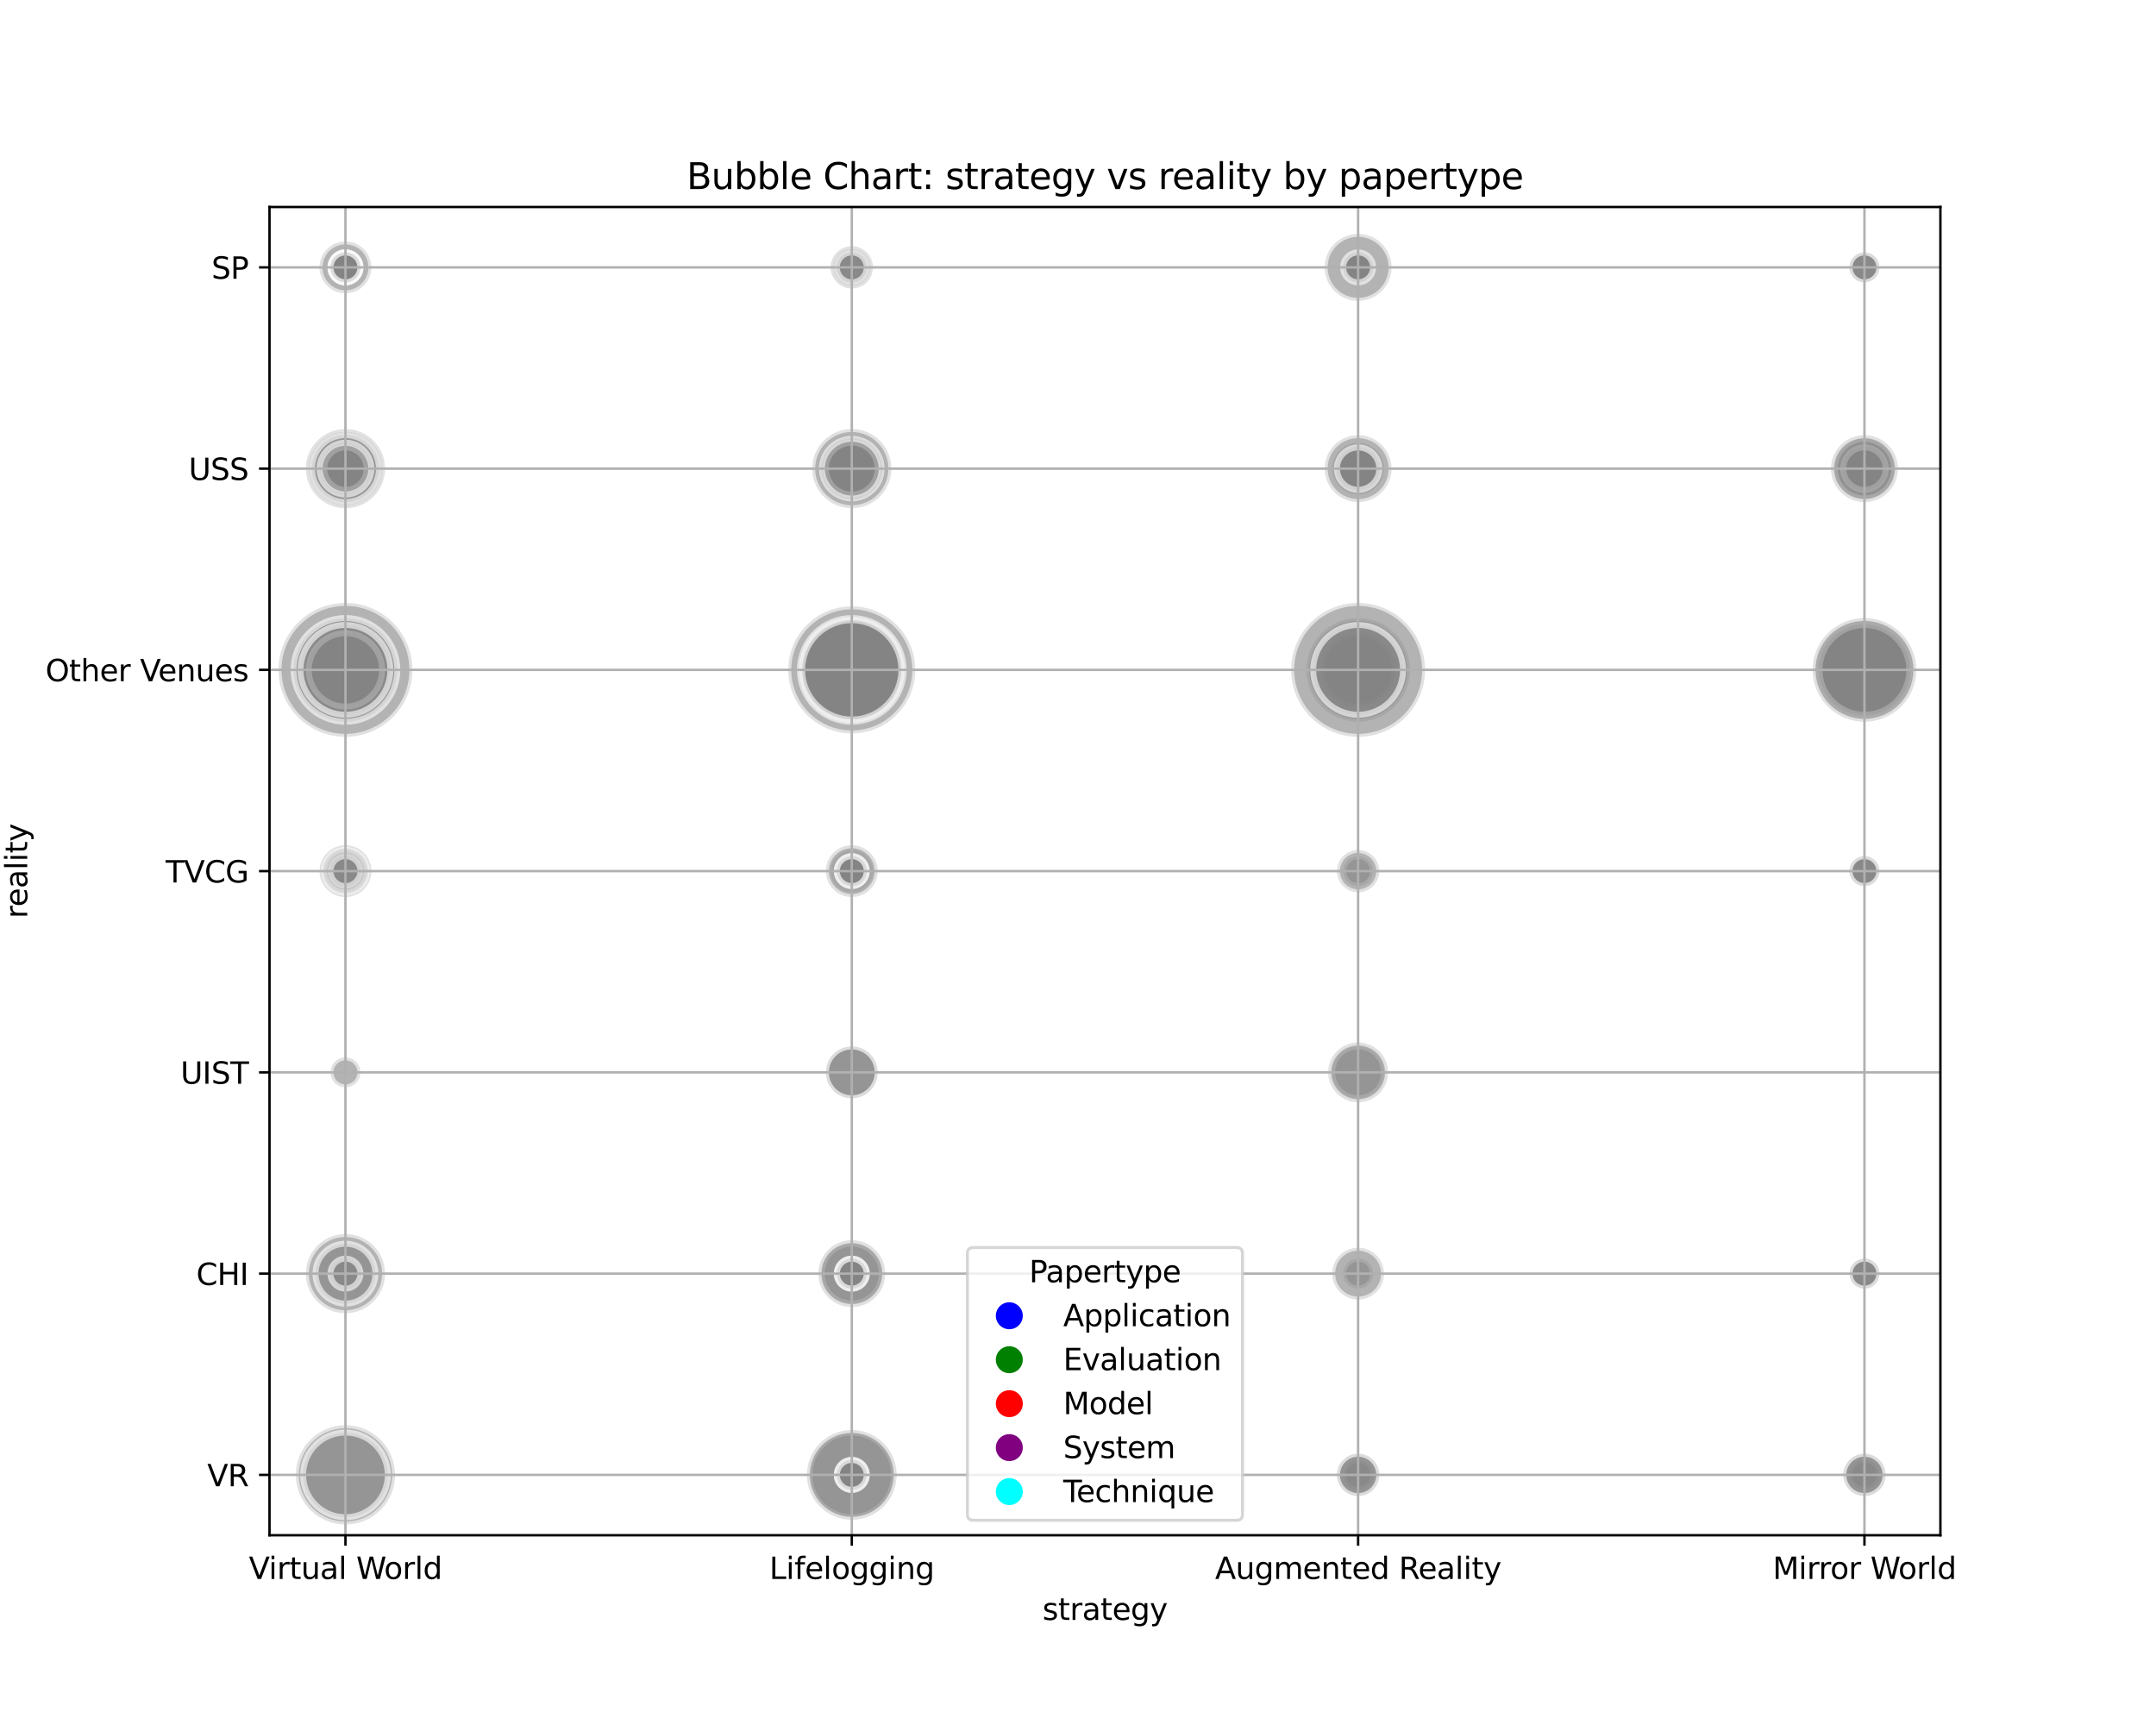 <?xml version="1.0" encoding="utf-8" standalone="no"?>
<!DOCTYPE svg PUBLIC "-//W3C//DTD SVG 1.1//EN"
  "http://www.w3.org/Graphics/SVG/1.1/DTD/svg11.dtd">
<svg xmlns:xlink="http://www.w3.org/1999/xlink" width="720pt" height="576pt" viewBox="0 0 720 576" xmlns="http://www.w3.org/2000/svg" version="1.1">
 <defs>
  <style type="text/css">*{stroke-linejoin: round; stroke-linecap: butt}</style>
 </defs>
 <g id="figure_1">
  <g id="patch_1">
   <path d="M 0 576 
L 720 576 
L 720 0 
L 0 0 
z
" style="fill: #ffffff"/>
  </g>
  <g id="axes_1">
   <g id="patch_2">
    <path d="M 90 512.64 
L 648 512.64 
L 648 69.12 
L 90 69.12 
z
" style="fill: #ffffff"/>
   </g>
   <g id="PathCollection_1">
    <path d="M 115.364 509.063 
C 119.762 509.063 123.98 507.316 127.09 504.206 
C 130.199 501.096 131.947 496.878 131.947 492.48 
C 131.947 488.082 130.199 483.864 127.09 480.754 
C 123.98 477.644 119.762 475.897 115.364 475.897 
C 110.966 475.897 106.747 477.644 103.638 480.754 
C 100.528 483.864 98.781 488.082 98.781 492.48 
C 98.781 496.878 100.528 501.096 103.638 504.206 
C 106.747 507.316 110.966 509.063 115.364 509.063 
z
" clip-path="url(#p74e476d441)" style="fill: #808080; fill-opacity: 0.6; stroke: #ffffff; stroke-opacity: 0.6; stroke-width: 2"/>
    <path d="M 115.364 506.622 
C 119.114 506.622 122.712 505.132 125.364 502.48 
C 128.016 499.828 129.506 496.231 129.506 492.48 
C 129.506 488.729 128.016 485.132 125.364 482.48 
C 122.712 479.828 119.114 478.338 115.364 478.338 
C 111.613 478.338 108.016 479.828 105.364 482.48 
C 102.712 485.132 101.222 488.729 101.222 492.48 
C 101.222 496.231 102.712 499.828 105.364 502.48 
C 108.016 505.132 111.613 506.622 115.364 506.622 
z
" clip-path="url(#p74e476d441)" style="fill: #808080; fill-opacity: 0.6; stroke: #ffffff; stroke-opacity: 0.6; stroke-width: 2"/>
    <path d="M 115.364 438.509 
C 118.872 438.509 122.237 437.115 124.718 434.634 
C 127.199 432.153 128.592 428.788 128.592 425.28 
C 128.592 421.772 127.199 418.407 124.718 415.926 
C 122.237 413.445 118.872 412.051 115.364 412.051 
C 111.855 412.051 108.49 413.445 106.009 415.926 
C 103.529 418.407 102.135 421.772 102.135 425.28 
C 102.135 428.788 103.529 432.153 106.009 434.634 
C 108.49 437.115 111.855 438.509 115.364 438.509 
z
" clip-path="url(#p74e476d441)" style="fill: #808080; fill-opacity: 0.6; stroke: #ffffff; stroke-opacity: 0.6; stroke-width: 2"/>
    <path d="M 115.364 435.28 
C 118.016 435.28 120.559 434.226 122.435 432.351 
C 124.31 430.476 125.364 427.932 125.364 425.28 
C 125.364 422.628 124.31 420.084 122.435 418.209 
C 120.559 416.334 118.016 415.28 115.364 415.28 
C 112.712 415.28 110.168 416.334 108.293 418.209 
C 106.417 420.084 105.364 422.628 105.364 425.28 
C 105.364 427.932 106.417 430.476 108.293 432.351 
C 110.168 434.226 112.712 435.28 115.364 435.28 
z
" clip-path="url(#p74e476d441)" style="fill: #808080; fill-opacity: 0.6; stroke: #ffffff; stroke-opacity: 0.6; stroke-width: 2"/>
    <path d="M 115.364 430.28 
C 116.69 430.28 117.962 429.753 118.899 428.816 
C 119.837 427.878 120.364 426.606 120.364 425.28 
C 120.364 423.954 119.837 422.682 118.899 421.744 
C 117.962 420.807 116.69 420.28 115.364 420.28 
C 114.038 420.28 112.766 420.807 111.828 421.744 
C 110.89 422.682 110.364 423.954 110.364 425.28 
C 110.364 426.606 110.89 427.878 111.828 428.816 
C 112.766 429.753 114.038 430.28 115.364 430.28 
z
" clip-path="url(#p74e476d441)" style="fill: #808080; fill-opacity: 0.6; stroke: #ffffff; stroke-opacity: 0.6; stroke-width: 2"/>
    <path d="M 115.364 363.08 
C 116.69 363.08 117.962 362.553 118.899 361.616 
C 119.837 360.678 120.364 359.406 120.364 358.08 
C 120.364 356.754 119.837 355.482 118.899 354.544 
C 117.962 353.607 116.69 353.08 115.364 353.08 
C 114.038 353.08 112.766 353.607 111.828 354.544 
C 110.89 355.482 110.364 356.754 110.364 358.08 
C 110.364 359.406 110.89 360.678 111.828 361.616 
C 112.766 362.553 114.038 363.08 115.364 363.08 
z
" clip-path="url(#p74e476d441)" style="fill: #808080; fill-opacity: 0.6; stroke: #ffffff; stroke-opacity: 0.6; stroke-width: 2"/>
    <path d="M 115.364 299.54 
C 117.66 299.54 119.863 298.628 121.487 297.004 
C 123.111 295.38 124.024 293.177 124.024 290.88 
C 124.024 288.583 123.111 286.38 121.487 284.756 
C 119.863 283.132 117.66 282.22 115.364 282.22 
C 113.067 282.22 110.864 283.132 109.24 284.756 
C 107.616 286.38 106.703 288.583 106.703 290.88 
C 106.703 293.177 107.616 295.38 109.24 297.004 
C 110.864 298.628 113.067 299.54 115.364 299.54 
z
" clip-path="url(#p74e476d441)" style="fill: #808080; fill-opacity: 0.6; stroke: #ffffff; stroke-opacity: 0.6; stroke-width: 2"/>
    <path d="M 115.364 297.951 
C 117.239 297.951 119.038 297.206 120.364 295.88 
C 121.69 294.554 122.435 292.755 122.435 290.88 
C 122.435 289.005 121.69 287.206 120.364 285.88 
C 119.038 284.554 117.239 283.809 115.364 283.809 
C 113.488 283.809 111.69 284.554 110.364 285.88 
C 109.038 287.206 108.293 289.005 108.293 290.88 
C 108.293 292.755 109.038 294.554 110.364 295.88 
C 111.69 297.206 113.488 297.951 115.364 297.951 
z
" clip-path="url(#p74e476d441)" style="fill: #808080; fill-opacity: 0.6; stroke: #ffffff; stroke-opacity: 0.6; stroke-width: 2"/>
    <path d="M 115.364 295.88 
C 116.69 295.88 117.962 295.353 118.899 294.416 
C 119.837 293.478 120.364 292.206 120.364 290.88 
C 120.364 289.554 119.837 288.282 118.899 287.344 
C 117.962 286.407 116.69 285.88 115.364 285.88 
C 114.038 285.88 112.766 286.407 111.828 287.344 
C 110.89 288.282 110.364 289.554 110.364 290.88 
C 110.364 292.206 110.89 293.478 111.828 294.416 
C 112.766 295.353 114.038 295.88 115.364 295.88 
z
" clip-path="url(#p74e476d441)" style="fill: #808080; fill-opacity: 0.6; stroke: #ffffff; stroke-opacity: 0.6; stroke-width: 2"/>
    <path d="M 115.364 246.041 
C 121.294 246.041 126.982 243.685 131.175 239.491 
C 135.368 235.298 137.724 229.61 137.724 223.68 
C 137.724 217.75 135.368 212.062 131.175 207.869 
C 126.982 203.675 121.294 201.319 115.364 201.319 
C 109.434 201.319 103.745 203.675 99.552 207.869 
C 95.359 212.062 93.003 217.75 93.003 223.68 
C 93.003 229.61 95.359 235.298 99.552 239.491 
C 103.745 243.685 109.434 246.041 115.364 246.041 
z
" clip-path="url(#p74e476d441)" style="fill: #808080; fill-opacity: 0.6; stroke: #ffffff; stroke-opacity: 0.6; stroke-width: 2"/>
    <path d="M 115.364 241.001 
C 119.957 241.001 124.363 239.176 127.611 235.927 
C 130.859 232.679 132.684 228.273 132.684 223.68 
C 132.684 219.087 130.859 214.681 127.611 211.433 
C 124.363 208.184 119.957 206.359 115.364 206.359 
C 110.77 206.359 106.364 208.184 103.116 211.433 
C 99.868 214.681 98.043 219.087 98.043 223.68 
C 98.043 228.273 99.868 232.679 103.116 235.927 
C 106.364 239.176 110.77 241.001 115.364 241.001 
z
" clip-path="url(#p74e476d441)" style="fill: #808080; fill-opacity: 0.6; stroke: #ffffff; stroke-opacity: 0.6; stroke-width: 2"/>
    <path d="M 115.364 235.927 
C 118.612 235.927 121.727 234.637 124.024 232.34 
C 126.321 230.044 127.611 226.928 127.611 223.68 
C 127.611 220.432 126.321 217.316 124.024 215.02 
C 121.727 212.723 118.612 211.433 115.364 211.433 
C 112.116 211.433 109 212.723 106.703 215.02 
C 104.407 217.316 103.116 220.432 103.116 223.68 
C 103.116 226.928 104.407 230.044 106.703 232.34 
C 109 234.637 112.116 235.927 115.364 235.927 
z
" clip-path="url(#p74e476d441)" style="fill: #808080; fill-opacity: 0.6; stroke: #ffffff; stroke-opacity: 0.6; stroke-width: 2"/>
    <path d="M 115.364 238.68 
C 119.342 238.68 123.157 237.1 125.97 234.287 
C 128.783 231.474 130.364 227.658 130.364 223.68 
C 130.364 219.702 128.783 215.886 125.97 213.073 
C 123.157 210.26 119.342 208.68 115.364 208.68 
C 111.386 208.68 107.57 210.26 104.757 213.073 
C 101.944 215.886 100.364 219.702 100.364 223.68 
C 100.364 227.658 101.944 231.474 104.757 234.287 
C 107.57 237.1 111.386 238.68 115.364 238.68 
z
" clip-path="url(#p74e476d441)" style="fill: #808080; fill-opacity: 0.6; stroke: #ffffff; stroke-opacity: 0.6; stroke-width: 2"/>
    <path d="M 115.364 169.709 
C 118.872 169.709 122.237 168.315 124.718 165.834 
C 127.199 163.353 128.592 159.988 128.592 156.48 
C 128.592 152.972 127.199 149.607 124.718 147.126 
C 122.237 144.645 118.872 143.251 115.364 143.251 
C 111.855 143.251 108.49 144.645 106.009 147.126 
C 103.529 149.607 102.135 152.972 102.135 156.48 
C 102.135 159.988 103.529 163.353 106.009 165.834 
C 108.49 168.315 111.855 169.709 115.364 169.709 
z
" clip-path="url(#p74e476d441)" style="fill: #808080; fill-opacity: 0.6; stroke: #ffffff; stroke-opacity: 0.6; stroke-width: 2"/>
    <path d="M 115.364 167.66 
C 118.329 167.66 121.173 166.482 123.269 164.386 
C 125.366 162.289 126.544 159.445 126.544 156.48 
C 126.544 153.515 125.366 150.671 123.269 148.574 
C 121.173 146.478 118.329 145.3 115.364 145.3 
C 112.399 145.3 109.555 146.478 107.458 148.574 
C 105.361 150.671 104.183 153.515 104.183 156.48 
C 104.183 159.445 105.361 162.289 107.458 164.386 
C 109.555 166.482 112.399 167.66 115.364 167.66 
z
" clip-path="url(#p74e476d441)" style="fill: #808080; fill-opacity: 0.6; stroke: #ffffff; stroke-opacity: 0.6; stroke-width: 2"/>
    <path d="M 115.364 163.551 
C 117.239 163.551 119.038 162.806 120.364 161.48 
C 121.69 160.154 122.435 158.355 122.435 156.48 
C 122.435 154.605 121.69 152.806 120.364 151.48 
C 119.038 150.154 117.239 149.409 115.364 149.409 
C 113.488 149.409 111.69 150.154 110.364 151.48 
C 109.038 152.806 108.293 154.605 108.293 156.48 
C 108.293 158.355 109.038 160.154 110.364 161.48 
C 111.69 162.806 113.488 163.551 115.364 163.551 
z
" clip-path="url(#p74e476d441)" style="fill: #808080; fill-opacity: 0.6; stroke: #ffffff; stroke-opacity: 0.6; stroke-width: 2"/>
    <path d="M 115.364 165.14 
C 117.66 165.14 119.863 164.228 121.487 162.604 
C 123.111 160.98 124.024 158.777 124.024 156.48 
C 124.024 154.183 123.111 151.98 121.487 150.356 
C 119.863 148.732 117.66 147.82 115.364 147.82 
C 113.067 147.82 110.864 148.732 109.24 150.356 
C 107.616 151.98 106.703 154.183 106.703 156.48 
C 106.703 158.777 107.616 160.98 109.24 162.604 
C 110.864 164.228 113.067 165.14 115.364 165.14 
z
" clip-path="url(#p74e476d441)" style="fill: #808080; fill-opacity: 0.6; stroke: #ffffff; stroke-opacity: 0.6; stroke-width: 2"/>
    <path d="M 115.364 97.94 
C 117.66 97.94 119.863 97.028 121.487 95.404 
C 123.111 93.78 124.024 91.577 124.024 89.28 
C 124.024 86.983 123.111 84.78 121.487 83.156 
C 119.863 81.532 117.66 80.62 115.364 80.62 
C 113.067 80.62 110.864 81.532 109.24 83.156 
C 107.616 84.78 106.703 86.983 106.703 89.28 
C 106.703 91.577 107.616 93.78 109.24 95.404 
C 110.864 97.028 113.067 97.94 115.364 97.94 
z
" clip-path="url(#p74e476d441)" style="fill: #808080; fill-opacity: 0.6; stroke: #ffffff; stroke-opacity: 0.6; stroke-width: 2"/>
    <path d="M 115.364 94.28 
C 116.69 94.28 117.962 93.753 118.899 92.816 
C 119.837 91.878 120.364 90.606 120.364 89.28 
C 120.364 87.954 119.837 86.682 118.899 85.744 
C 117.962 84.807 116.69 84.28 115.364 84.28 
C 114.038 84.28 112.766 84.807 111.828 85.744 
C 110.89 86.682 110.364 87.954 110.364 89.28 
C 110.364 90.606 110.89 91.878 111.828 92.816 
C 112.766 93.753 114.038 94.28 115.364 94.28 
z
" clip-path="url(#p74e476d441)" style="fill: #808080; fill-opacity: 0.6; stroke: #ffffff; stroke-opacity: 0.6; stroke-width: 2"/>
    <path d="M 115.364 94.28 
C 116.69 94.28 117.962 93.753 118.899 92.816 
C 119.837 91.878 120.364 90.606 120.364 89.28 
C 120.364 87.954 119.837 86.682 118.899 85.744 
C 117.962 84.807 116.69 84.28 115.364 84.28 
C 114.038 84.28 112.766 84.807 111.828 85.744 
C 110.89 86.682 110.364 87.954 110.364 89.28 
C 110.364 90.606 110.89 91.878 111.828 92.816 
C 112.766 93.753 114.038 94.28 115.364 94.28 
z
" clip-path="url(#p74e476d441)" style="fill: #808080; fill-opacity: 0.6; stroke: #ffffff; stroke-opacity: 0.6; stroke-width: 2"/>
    <path d="M 115.364 94.28 
C 116.69 94.28 117.962 93.753 118.899 92.816 
C 119.837 91.878 120.364 90.606 120.364 89.28 
C 120.364 87.954 119.837 86.682 118.899 85.744 
C 117.962 84.807 116.69 84.28 115.364 84.28 
C 114.038 84.28 112.766 84.807 111.828 85.744 
C 110.89 86.682 110.364 87.954 110.364 89.28 
C 110.364 90.606 110.89 91.878 111.828 92.816 
C 112.766 93.753 114.038 94.28 115.364 94.28 
z
" clip-path="url(#p74e476d441)" style="fill: #808080; fill-opacity: 0.6; stroke: #ffffff; stroke-opacity: 0.6; stroke-width: 2"/>
    <path d="M 284.455 506.622 
C 288.205 506.622 291.803 505.132 294.455 502.48 
C 297.107 499.828 298.597 496.231 298.597 492.48 
C 298.597 488.729 297.107 485.132 294.455 482.48 
C 291.803 479.828 288.205 478.338 284.455 478.338 
C 280.704 478.338 277.107 479.828 274.455 482.48 
C 271.803 485.132 270.312 488.729 270.312 492.48 
C 270.312 496.231 271.803 499.828 274.455 502.48 
C 277.107 505.132 280.704 506.622 284.455 506.622 
z
" clip-path="url(#p74e476d441)" style="fill: #808080; fill-opacity: 0.6; stroke: #ffffff; stroke-opacity: 0.6; stroke-width: 2"/>
    <path d="M 284.455 507.48 
C 288.433 507.48 292.248 505.9 295.061 503.087 
C 297.874 500.274 299.455 496.458 299.455 492.48 
C 299.455 488.502 297.874 484.686 295.061 481.873 
C 292.248 479.06 288.433 477.48 284.455 477.48 
C 280.476 477.48 276.661 479.06 273.848 481.873 
C 271.035 484.686 269.455 488.502 269.455 492.48 
C 269.455 496.458 271.035 500.274 273.848 503.087 
C 276.661 505.9 280.476 507.48 284.455 507.48 
z
" clip-path="url(#p74e476d441)" style="fill: #808080; fill-opacity: 0.6; stroke: #ffffff; stroke-opacity: 0.6; stroke-width: 2"/>
    <path d="M 284.455 497.48 
C 285.781 497.48 287.052 496.953 287.99 496.016 
C 288.928 495.078 289.455 493.806 289.455 492.48 
C 289.455 491.154 288.928 489.882 287.99 488.944 
C 287.052 488.007 285.781 487.48 284.455 487.48 
C 283.129 487.48 281.857 488.007 280.919 488.944 
C 279.981 489.882 279.455 491.154 279.455 492.48 
C 279.455 493.806 279.981 495.078 280.919 496.016 
C 281.857 496.953 283.129 497.48 284.455 497.48 
z
" clip-path="url(#p74e476d441)" style="fill: #808080; fill-opacity: 0.6; stroke: #ffffff; stroke-opacity: 0.6; stroke-width: 2"/>
    <path d="M 284.455 497.48 
C 285.781 497.48 287.052 496.953 287.99 496.016 
C 288.928 495.078 289.455 493.806 289.455 492.48 
C 289.455 491.154 288.928 489.882 287.99 488.944 
C 287.052 488.007 285.781 487.48 284.455 487.48 
C 283.129 487.48 281.857 488.007 280.919 488.944 
C 279.981 489.882 279.455 491.154 279.455 492.48 
C 279.455 493.806 279.981 495.078 280.919 496.016 
C 281.857 496.953 283.129 497.48 284.455 497.48 
z
" clip-path="url(#p74e476d441)" style="fill: #808080; fill-opacity: 0.6; stroke: #ffffff; stroke-opacity: 0.6; stroke-width: 2"/>
    <path d="M 284.455 435.28 
C 287.107 435.28 289.65 434.226 291.526 432.351 
C 293.401 430.476 294.455 427.932 294.455 425.28 
C 294.455 422.628 293.401 420.084 291.526 418.209 
C 289.65 416.334 287.107 415.28 284.455 415.28 
C 281.803 415.28 279.259 416.334 277.383 418.209 
C 275.508 420.084 274.455 422.628 274.455 425.28 
C 274.455 427.932 275.508 430.476 277.383 432.351 
C 279.259 434.226 281.803 435.28 284.455 435.28 
z
" clip-path="url(#p74e476d441)" style="fill: #808080; fill-opacity: 0.6; stroke: #ffffff; stroke-opacity: 0.6; stroke-width: 2"/>
    <path d="M 284.455 436.46 
C 287.42 436.46 290.264 435.282 292.36 433.186 
C 294.457 431.089 295.635 428.245 295.635 425.28 
C 295.635 422.315 294.457 419.471 292.36 417.374 
C 290.264 415.278 287.42 414.1 284.455 414.1 
C 281.489 414.1 278.645 415.278 276.549 417.374 
C 274.452 419.471 273.274 422.315 273.274 425.28 
C 273.274 428.245 274.452 431.089 276.549 433.186 
C 278.645 435.282 281.489 436.46 284.455 436.46 
z
" clip-path="url(#p74e476d441)" style="fill: #808080; fill-opacity: 0.6; stroke: #ffffff; stroke-opacity: 0.6; stroke-width: 2"/>
    <path d="M 284.455 430.28 
C 285.781 430.28 287.052 429.753 287.99 428.816 
C 288.928 427.878 289.455 426.606 289.455 425.28 
C 289.455 423.954 288.928 422.682 287.99 421.744 
C 287.052 420.807 285.781 420.28 284.455 420.28 
C 283.129 420.28 281.857 420.807 280.919 421.744 
C 279.981 422.682 279.455 423.954 279.455 425.28 
C 279.455 426.606 279.981 427.878 280.919 428.816 
C 281.857 429.753 283.129 430.28 284.455 430.28 
z
" clip-path="url(#p74e476d441)" style="fill: #808080; fill-opacity: 0.6; stroke: #ffffff; stroke-opacity: 0.6; stroke-width: 2"/>
    <path d="M 284.455 430.28 
C 285.781 430.28 287.052 429.753 287.99 428.816 
C 288.928 427.878 289.455 426.606 289.455 425.28 
C 289.455 423.954 288.928 422.682 287.99 421.744 
C 287.052 420.807 285.781 420.28 284.455 420.28 
C 283.129 420.28 281.857 420.807 280.919 421.744 
C 279.981 422.682 279.455 423.954 279.455 425.28 
C 279.455 426.606 279.981 427.878 280.919 428.816 
C 281.857 429.753 283.129 430.28 284.455 430.28 
z
" clip-path="url(#p74e476d441)" style="fill: #808080; fill-opacity: 0.6; stroke: #ffffff; stroke-opacity: 0.6; stroke-width: 2"/>
    <path d="M 284.455 366.74 
C 286.751 366.74 288.954 365.828 290.578 364.204 
C 292.202 362.58 293.115 360.377 293.115 358.08 
C 293.115 355.783 292.202 353.58 290.578 351.956 
C 288.954 350.332 286.751 349.42 284.455 349.42 
C 282.158 349.42 279.955 350.332 278.331 351.956 
C 276.707 353.58 275.794 355.783 275.794 358.08 
C 275.794 360.377 276.707 362.58 278.331 364.204 
C 279.955 365.828 282.158 366.74 284.455 366.74 
z
" clip-path="url(#p74e476d441)" style="fill: #808080; fill-opacity: 0.6; stroke: #ffffff; stroke-opacity: 0.6; stroke-width: 2"/>
    <path d="M 284.455 366.74 
C 286.751 366.74 288.954 365.828 290.578 364.204 
C 292.202 362.58 293.115 360.377 293.115 358.08 
C 293.115 355.783 292.202 353.58 290.578 351.956 
C 288.954 350.332 286.751 349.42 284.455 349.42 
C 282.158 349.42 279.955 350.332 278.331 351.956 
C 276.707 353.58 275.794 355.783 275.794 358.08 
C 275.794 360.377 276.707 362.58 278.331 364.204 
C 279.955 365.828 282.158 366.74 284.455 366.74 
z
" clip-path="url(#p74e476d441)" style="fill: #808080; fill-opacity: 0.6; stroke: #ffffff; stroke-opacity: 0.6; stroke-width: 2"/>
    <path d="M 284.455 297.951 
C 286.33 297.951 288.129 297.206 289.455 295.88 
C 290.781 294.554 291.526 292.755 291.526 290.88 
C 291.526 289.005 290.781 287.206 289.455 285.88 
C 288.129 284.554 286.33 283.809 284.455 283.809 
C 282.579 283.809 280.781 284.554 279.455 285.88 
C 278.129 287.206 277.383 289.005 277.383 290.88 
C 277.383 292.755 278.129 294.554 279.455 295.88 
C 280.781 297.206 282.579 297.951 284.455 297.951 
z
" clip-path="url(#p74e476d441)" style="fill: #808080; fill-opacity: 0.6; stroke: #ffffff; stroke-opacity: 0.6; stroke-width: 2"/>
    <path d="M 284.455 299.54 
C 286.751 299.54 288.954 298.628 290.578 297.004 
C 292.202 295.38 293.115 293.177 293.115 290.88 
C 293.115 288.583 292.202 286.38 290.578 284.756 
C 288.954 283.132 286.751 282.22 284.455 282.22 
C 282.158 282.22 279.955 283.132 278.331 284.756 
C 276.707 286.38 275.794 288.583 275.794 290.88 
C 275.794 293.177 276.707 295.38 278.331 297.004 
C 279.955 298.628 282.158 299.54 284.455 299.54 
z
" clip-path="url(#p74e476d441)" style="fill: #808080; fill-opacity: 0.6; stroke: #ffffff; stroke-opacity: 0.6; stroke-width: 2"/>
    <path d="M 284.455 295.88 
C 285.781 295.88 287.052 295.353 287.99 294.416 
C 288.928 293.478 289.455 292.206 289.455 290.88 
C 289.455 289.554 288.928 288.282 287.99 287.344 
C 287.052 286.407 285.781 285.88 284.455 285.88 
C 283.129 285.88 281.857 286.407 280.919 287.344 
C 279.981 288.282 279.455 289.554 279.455 290.88 
C 279.455 292.206 279.981 293.478 280.919 294.416 
C 281.857 295.353 283.129 295.88 284.455 295.88 
z
" clip-path="url(#p74e476d441)" style="fill: #808080; fill-opacity: 0.6; stroke: #ffffff; stroke-opacity: 0.6; stroke-width: 2"/>
    <path d="M 284.455 295.88 
C 285.781 295.88 287.052 295.353 287.99 294.416 
C 288.928 293.478 289.455 292.206 289.455 290.88 
C 289.455 289.554 288.928 288.282 287.99 287.344 
C 287.052 286.407 285.781 285.88 284.455 285.88 
C 283.129 285.88 281.857 286.407 280.919 287.344 
C 279.981 288.282 279.455 289.554 279.455 290.88 
C 279.455 292.206 279.981 293.478 280.919 294.416 
C 281.857 295.353 283.129 295.88 284.455 295.88 
z
" clip-path="url(#p74e476d441)" style="fill: #808080; fill-opacity: 0.6; stroke: #ffffff; stroke-opacity: 0.6; stroke-width: 2"/>
    <path d="M 284.455 241.001 
C 289.048 241.001 293.454 239.176 296.702 235.927 
C 299.95 232.679 301.775 228.273 301.775 223.68 
C 301.775 219.087 299.95 214.681 296.702 211.433 
C 293.454 208.184 289.048 206.359 284.455 206.359 
C 279.861 206.359 275.455 208.184 272.207 211.433 
C 268.959 214.681 267.134 219.087 267.134 223.68 
C 267.134 228.273 268.959 232.679 272.207 235.927 
C 275.455 239.176 279.861 241.001 284.455 241.001 
z
" clip-path="url(#p74e476d441)" style="fill: #808080; fill-opacity: 0.6; stroke: #ffffff; stroke-opacity: 0.6; stroke-width: 2"/>
    <path d="M 284.455 244.893 
C 290.08 244.893 295.476 242.658 299.455 238.68 
C 303.433 234.702 305.668 229.306 305.668 223.68 
C 305.668 218.054 303.433 212.658 299.455 208.68 
C 295.476 204.702 290.08 202.467 284.455 202.467 
C 278.829 202.467 273.433 204.702 269.455 208.68 
C 265.476 212.658 263.241 218.054 263.241 223.68 
C 263.241 229.306 265.476 234.702 269.455 238.68 
C 273.433 242.658 278.829 244.893 284.455 244.893 
z
" clip-path="url(#p74e476d441)" style="fill: #808080; fill-opacity: 0.6; stroke: #ffffff; stroke-opacity: 0.6; stroke-width: 2"/>
    <path d="M 284.455 241.001 
C 289.048 241.001 293.454 239.176 296.702 235.927 
C 299.95 232.679 301.775 228.273 301.775 223.68 
C 301.775 219.087 299.95 214.681 296.702 211.433 
C 293.454 208.184 289.048 206.359 284.455 206.359 
C 279.861 206.359 275.455 208.184 272.207 211.433 
C 268.959 214.681 267.134 219.087 267.134 223.68 
C 267.134 228.273 268.959 232.679 272.207 235.927 
C 275.455 239.176 279.861 241.001 284.455 241.001 
z
" clip-path="url(#p74e476d441)" style="fill: #808080; fill-opacity: 0.6; stroke: #ffffff; stroke-opacity: 0.6; stroke-width: 2"/>
    <path d="M 284.455 240.263 
C 288.852 240.263 293.071 238.516 296.181 235.406 
C 299.29 232.296 301.038 228.078 301.038 223.68 
C 301.038 219.282 299.29 215.064 296.181 211.954 
C 293.071 208.844 288.852 207.097 284.455 207.097 
C 280.057 207.097 275.838 208.844 272.729 211.954 
C 269.619 215.064 267.871 219.282 267.871 223.68 
C 267.871 228.078 269.619 232.296 272.729 235.406 
C 275.838 238.516 280.057 240.263 284.455 240.263 
z
" clip-path="url(#p74e476d441)" style="fill: #808080; fill-opacity: 0.6; stroke: #ffffff; stroke-opacity: 0.6; stroke-width: 2"/>
    <path d="M 284.455 167.66 
C 287.42 167.66 290.264 166.482 292.36 164.386 
C 294.457 162.289 295.635 159.445 295.635 156.48 
C 295.635 153.515 294.457 150.671 292.36 148.574 
C 290.264 146.478 287.42 145.3 284.455 145.3 
C 281.489 145.3 278.645 146.478 276.549 148.574 
C 274.452 150.671 273.274 153.515 273.274 156.48 
C 273.274 159.445 274.452 162.289 276.549 164.386 
C 278.645 166.482 281.489 167.66 284.455 167.66 
z
" clip-path="url(#p74e476d441)" style="fill: #808080; fill-opacity: 0.6; stroke: #ffffff; stroke-opacity: 0.6; stroke-width: 2"/>
    <path d="M 284.455 169.709 
C 287.963 169.709 291.328 168.315 293.809 165.834 
C 296.289 163.353 297.683 159.988 297.683 156.48 
C 297.683 152.972 296.289 149.607 293.809 147.126 
C 291.328 144.645 287.963 143.251 284.455 143.251 
C 280.946 143.251 277.581 144.645 275.1 147.126 
C 272.62 149.607 271.226 152.972 271.226 156.48 
C 271.226 159.988 272.62 163.353 275.1 165.834 
C 277.581 168.315 280.946 169.709 284.455 169.709 
z
" clip-path="url(#p74e476d441)" style="fill: #808080; fill-opacity: 0.6; stroke: #ffffff; stroke-opacity: 0.6; stroke-width: 2"/>
    <path d="M 284.455 165.14 
C 286.751 165.14 288.954 164.228 290.578 162.604 
C 292.202 160.98 293.115 158.777 293.115 156.48 
C 293.115 154.183 292.202 151.98 290.578 150.356 
C 288.954 148.732 286.751 147.82 284.455 147.82 
C 282.158 147.82 279.955 148.732 278.331 150.356 
C 276.707 151.98 275.794 154.183 275.794 156.48 
C 275.794 158.777 276.707 160.98 278.331 162.604 
C 279.955 164.228 282.158 165.14 284.455 165.14 
z
" clip-path="url(#p74e476d441)" style="fill: #808080; fill-opacity: 0.6; stroke: #ffffff; stroke-opacity: 0.6; stroke-width: 2"/>
    <path d="M 284.455 166.48 
C 287.107 166.48 289.65 165.426 291.526 163.551 
C 293.401 161.676 294.455 159.132 294.455 156.48 
C 294.455 153.828 293.401 151.284 291.526 149.409 
C 289.65 147.534 287.107 146.48 284.455 146.48 
C 281.803 146.48 279.259 147.534 277.383 149.409 
C 275.508 151.284 274.455 153.828 274.455 156.48 
C 274.455 159.132 275.508 161.676 277.383 163.551 
C 279.259 165.426 281.803 166.48 284.455 166.48 
z
" clip-path="url(#p74e476d441)" style="fill: #808080; fill-opacity: 0.6; stroke: #ffffff; stroke-opacity: 0.6; stroke-width: 2"/>
    <path d="M 284.455 94.28 
C 285.781 94.28 287.052 93.753 287.99 92.816 
C 288.928 91.878 289.455 90.606 289.455 89.28 
C 289.455 87.954 288.928 86.682 287.99 85.744 
C 287.052 84.807 285.781 84.28 284.455 84.28 
C 283.129 84.28 281.857 84.807 280.919 85.744 
C 279.981 86.682 279.455 87.954 279.455 89.28 
C 279.455 90.606 279.981 91.878 280.919 92.816 
C 281.857 93.753 283.129 94.28 284.455 94.28 
z
" clip-path="url(#p74e476d441)" style="fill: #808080; fill-opacity: 0.6; stroke: #ffffff; stroke-opacity: 0.6; stroke-width: 2"/>
    <path d="M 284.455 96.351 
C 286.33 96.351 288.129 95.606 289.455 94.28 
C 290.781 92.954 291.526 91.155 291.526 89.28 
C 291.526 87.405 290.781 85.606 289.455 84.28 
C 288.129 82.954 286.33 82.209 284.455 82.209 
C 282.579 82.209 280.781 82.954 279.455 84.28 
C 278.129 85.606 277.383 87.405 277.383 89.28 
C 277.383 91.155 278.129 92.954 279.455 94.28 
C 280.781 95.606 282.579 96.351 284.455 96.351 
z
" clip-path="url(#p74e476d441)" style="fill: #808080; fill-opacity: 0.6; stroke: #ffffff; stroke-opacity: 0.6; stroke-width: 2"/>
    <path d="M 284.455 94.28 
C 285.781 94.28 287.052 93.753 287.99 92.816 
C 288.928 91.878 289.455 90.606 289.455 89.28 
C 289.455 87.954 288.928 86.682 287.99 85.744 
C 287.052 84.807 285.781 84.28 284.455 84.28 
C 283.129 84.28 281.857 84.807 280.919 85.744 
C 279.981 86.682 279.455 87.954 279.455 89.28 
C 279.455 90.606 279.981 91.878 280.919 92.816 
C 281.857 93.753 283.129 94.28 284.455 94.28 
z
" clip-path="url(#p74e476d441)" style="fill: #808080; fill-opacity: 0.6; stroke: #ffffff; stroke-opacity: 0.6; stroke-width: 2"/>
    <path d="M 453.545 497.48 
C 454.871 497.48 456.143 496.953 457.081 496.016 
C 458.019 495.078 458.545 493.806 458.545 492.48 
C 458.545 491.154 458.019 489.882 457.081 488.944 
C 456.143 488.007 454.871 487.48 453.545 487.48 
C 452.219 487.48 450.948 488.007 450.01 488.944 
C 449.072 489.882 448.545 491.154 448.545 492.48 
C 448.545 493.806 449.072 495.078 450.01 496.016 
C 450.948 496.953 452.219 497.48 453.545 497.48 
z
" clip-path="url(#p74e476d441)" style="fill: #808080; fill-opacity: 0.6; stroke: #ffffff; stroke-opacity: 0.6; stroke-width: 2"/>
    <path d="M 453.545 499.551 
C 455.421 499.551 457.219 498.806 458.545 497.48 
C 459.871 496.154 460.617 494.355 460.617 492.48 
C 460.617 490.605 459.871 488.806 458.545 487.48 
C 457.219 486.154 455.421 485.409 453.545 485.409 
C 451.67 485.409 449.871 486.154 448.545 487.48 
C 447.219 488.806 446.474 490.605 446.474 492.48 
C 446.474 494.355 447.219 496.154 448.545 497.48 
C 449.871 498.806 451.67 499.551 453.545 499.551 
z
" clip-path="url(#p74e476d441)" style="fill: #808080; fill-opacity: 0.6; stroke: #ffffff; stroke-opacity: 0.6; stroke-width: 2"/>
    <path d="M 453.545 499.551 
C 455.421 499.551 457.219 498.806 458.545 497.48 
C 459.871 496.154 460.617 494.355 460.617 492.48 
C 460.617 490.605 459.871 488.806 458.545 487.48 
C 457.219 486.154 455.421 485.409 453.545 485.409 
C 451.67 485.409 449.871 486.154 448.545 487.48 
C 447.219 488.806 446.474 490.605 446.474 492.48 
C 446.474 494.355 447.219 496.154 448.545 497.48 
C 449.871 498.806 451.67 499.551 453.545 499.551 
z
" clip-path="url(#p74e476d441)" style="fill: #808080; fill-opacity: 0.6; stroke: #ffffff; stroke-opacity: 0.6; stroke-width: 2"/>
    <path d="M 453.545 430.28 
C 454.871 430.28 456.143 429.753 457.081 428.816 
C 458.019 427.878 458.545 426.606 458.545 425.28 
C 458.545 423.954 458.019 422.682 457.081 421.744 
C 456.143 420.807 454.871 420.28 453.545 420.28 
C 452.219 420.28 450.948 420.807 450.01 421.744 
C 449.072 422.682 448.545 423.954 448.545 425.28 
C 448.545 426.606 449.072 427.878 450.01 428.816 
C 450.948 429.753 452.219 430.28 453.545 430.28 
z
" clip-path="url(#p74e476d441)" style="fill: #808080; fill-opacity: 0.6; stroke: #ffffff; stroke-opacity: 0.6; stroke-width: 2"/>
    <path d="M 453.545 433.94 
C 455.842 433.94 458.045 433.028 459.669 431.404 
C 461.293 429.78 462.206 427.577 462.206 425.28 
C 462.206 422.983 461.293 420.78 459.669 419.156 
C 458.045 417.532 455.842 416.62 453.545 416.62 
C 451.249 416.62 449.046 417.532 447.422 419.156 
C 445.798 420.78 444.885 422.983 444.885 425.28 
C 444.885 427.577 445.798 429.78 447.422 431.404 
C 449.046 433.028 451.249 433.94 453.545 433.94 
z
" clip-path="url(#p74e476d441)" style="fill: #808080; fill-opacity: 0.6; stroke: #ffffff; stroke-opacity: 0.6; stroke-width: 2"/>
    <path d="M 453.545 366.74 
C 455.842 366.74 458.045 365.828 459.669 364.204 
C 461.293 362.58 462.206 360.377 462.206 358.08 
C 462.206 355.783 461.293 353.58 459.669 351.956 
C 458.045 350.332 455.842 349.42 453.545 349.42 
C 451.249 349.42 449.046 350.332 447.422 351.956 
C 445.798 353.58 444.885 355.783 444.885 358.08 
C 444.885 360.377 445.798 362.58 447.422 364.204 
C 449.046 365.828 451.249 366.74 453.545 366.74 
z
" clip-path="url(#p74e476d441)" style="fill: #808080; fill-opacity: 0.6; stroke: #ffffff; stroke-opacity: 0.6; stroke-width: 2"/>
    <path d="M 453.545 368.08 
C 456.197 368.08 458.741 367.026 460.617 365.151 
C 462.492 363.276 463.545 360.732 463.545 358.08 
C 463.545 355.428 462.492 352.884 460.617 351.009 
C 458.741 349.134 456.197 348.08 453.545 348.08 
C 450.893 348.08 448.35 349.134 446.474 351.009 
C 444.599 352.884 443.545 355.428 443.545 358.08 
C 443.545 360.732 444.599 363.276 446.474 365.151 
C 448.35 367.026 450.893 368.08 453.545 368.08 
z
" clip-path="url(#p74e476d441)" style="fill: #808080; fill-opacity: 0.6; stroke: #ffffff; stroke-opacity: 0.6; stroke-width: 2"/>
    <path d="M 453.545 295.88 
C 454.871 295.88 456.143 295.353 457.081 294.416 
C 458.019 293.478 458.545 292.206 458.545 290.88 
C 458.545 289.554 458.019 288.282 457.081 287.344 
C 456.143 286.407 454.871 285.88 453.545 285.88 
C 452.219 285.88 450.948 286.407 450.01 287.344 
C 449.072 288.282 448.545 289.554 448.545 290.88 
C 448.545 292.206 449.072 293.478 450.01 294.416 
C 450.948 295.353 452.219 295.88 453.545 295.88 
z
" clip-path="url(#p74e476d441)" style="fill: #808080; fill-opacity: 0.6; stroke: #ffffff; stroke-opacity: 0.6; stroke-width: 2"/>
    <path d="M 453.545 297.951 
C 455.421 297.951 457.219 297.206 458.545 295.88 
C 459.871 294.554 460.617 292.755 460.617 290.88 
C 460.617 289.005 459.871 287.206 458.545 285.88 
C 457.219 284.554 455.421 283.809 453.545 283.809 
C 451.67 283.809 449.871 284.554 448.545 285.88 
C 447.219 287.206 446.474 289.005 446.474 290.88 
C 446.474 292.755 447.219 294.554 448.545 295.88 
C 449.871 297.206 451.67 297.951 453.545 297.951 
z
" clip-path="url(#p74e476d441)" style="fill: #808080; fill-opacity: 0.6; stroke: #ffffff; stroke-opacity: 0.6; stroke-width: 2"/>
    <path d="M 453.545 235.927 
C 456.794 235.927 459.909 234.637 462.206 232.34 
C 464.502 230.044 465.793 226.928 465.793 223.68 
C 465.793 220.432 464.502 217.316 462.206 215.02 
C 459.909 212.723 456.794 211.433 453.545 211.433 
C 450.297 211.433 447.182 212.723 444.885 215.02 
C 442.588 217.316 441.298 220.432 441.298 223.68 
C 441.298 226.928 442.588 230.044 444.885 232.34 
C 447.182 234.637 450.297 235.927 453.545 235.927 
z
" clip-path="url(#p74e476d441)" style="fill: #808080; fill-opacity: 0.6; stroke: #ffffff; stroke-opacity: 0.6; stroke-width: 2"/>
    <path d="M 453.545 241.001 
C 458.139 241.001 462.545 239.176 465.793 235.927 
C 469.041 232.679 470.866 228.273 470.866 223.68 
C 470.866 219.087 469.041 214.681 465.793 211.433 
C 462.545 208.184 458.139 206.359 453.545 206.359 
C 448.952 206.359 444.546 208.184 441.298 211.433 
C 438.05 214.681 436.225 219.087 436.225 223.68 
C 436.225 228.273 438.05 232.679 441.298 235.927 
C 444.546 239.176 448.952 241.001 453.545 241.001 
z
" clip-path="url(#p74e476d441)" style="fill: #808080; fill-opacity: 0.6; stroke: #ffffff; stroke-opacity: 0.6; stroke-width: 2"/>
    <path d="M 453.545 246.041 
C 459.476 246.041 465.164 243.685 469.357 239.491 
C 473.55 235.298 475.906 229.61 475.906 223.68 
C 475.906 217.75 473.55 212.062 469.357 207.869 
C 465.164 203.675 459.476 201.319 453.545 201.319 
C 447.615 201.319 441.927 203.675 437.734 207.869 
C 433.541 212.062 431.185 217.75 431.185 223.68 
C 431.185 229.61 433.541 235.298 437.734 239.491 
C 441.927 243.685 447.615 246.041 453.545 246.041 
z
" clip-path="url(#p74e476d441)" style="fill: #808080; fill-opacity: 0.6; stroke: #ffffff; stroke-opacity: 0.6; stroke-width: 2"/>
    <path d="M 453.545 238.68 
C 457.524 238.68 461.339 237.1 464.152 234.287 
C 466.965 231.474 468.545 227.658 468.545 223.68 
C 468.545 219.702 466.965 215.886 464.152 213.073 
C 461.339 210.26 457.524 208.68 453.545 208.68 
C 449.567 208.68 445.752 210.26 442.939 213.073 
C 440.126 215.886 438.545 219.702 438.545 223.68 
C 438.545 227.658 440.126 231.474 442.939 234.287 
C 445.752 237.1 449.567 238.68 453.545 238.68 
z
" clip-path="url(#p74e476d441)" style="fill: #808080; fill-opacity: 0.6; stroke: #ffffff; stroke-opacity: 0.6; stroke-width: 2"/>
    <path d="M 453.545 163.551 
C 455.421 163.551 457.219 162.806 458.545 161.48 
C 459.871 160.154 460.617 158.355 460.617 156.48 
C 460.617 154.605 459.871 152.806 458.545 151.48 
C 457.219 150.154 455.421 149.409 453.545 149.409 
C 451.67 149.409 449.871 150.154 448.545 151.48 
C 447.219 152.806 446.474 154.605 446.474 156.48 
C 446.474 158.355 447.219 160.154 448.545 161.48 
C 449.871 162.806 451.67 163.551 453.545 163.551 
z
" clip-path="url(#p74e476d441)" style="fill: #808080; fill-opacity: 0.6; stroke: #ffffff; stroke-opacity: 0.6; stroke-width: 2"/>
    <path d="M 453.545 165.14 
C 455.842 165.14 458.045 164.228 459.669 162.604 
C 461.293 160.98 462.206 158.777 462.206 156.48 
C 462.206 154.183 461.293 151.98 459.669 150.356 
C 458.045 148.732 455.842 147.82 453.545 147.82 
C 451.249 147.82 449.046 148.732 447.422 150.356 
C 445.798 151.98 444.885 154.183 444.885 156.48 
C 444.885 158.777 445.798 160.98 447.422 162.604 
C 449.046 164.228 451.249 165.14 453.545 165.14 
z
" clip-path="url(#p74e476d441)" style="fill: #808080; fill-opacity: 0.6; stroke: #ffffff; stroke-opacity: 0.6; stroke-width: 2"/>
    <path d="M 453.545 167.66 
C 456.511 167.66 459.355 166.482 461.451 164.386 
C 463.548 162.289 464.726 159.445 464.726 156.48 
C 464.726 153.515 463.548 150.671 461.451 148.574 
C 459.355 146.478 456.511 145.3 453.545 145.3 
C 450.58 145.3 447.736 146.478 445.64 148.574 
C 443.543 150.671 442.365 153.515 442.365 156.48 
C 442.365 159.445 443.543 162.289 445.64 164.386 
C 447.736 166.482 450.58 167.66 453.545 167.66 
z
" clip-path="url(#p74e476d441)" style="fill: #808080; fill-opacity: 0.6; stroke: #ffffff; stroke-opacity: 0.6; stroke-width: 2"/>
    <path d="M 453.545 163.551 
C 455.421 163.551 457.219 162.806 458.545 161.48 
C 459.871 160.154 460.617 158.355 460.617 156.48 
C 460.617 154.605 459.871 152.806 458.545 151.48 
C 457.219 150.154 455.421 149.409 453.545 149.409 
C 451.67 149.409 449.871 150.154 448.545 151.48 
C 447.219 152.806 446.474 154.605 446.474 156.48 
C 446.474 158.355 447.219 160.154 448.545 161.48 
C 449.871 162.806 451.67 163.551 453.545 163.551 
z
" clip-path="url(#p74e476d441)" style="fill: #808080; fill-opacity: 0.6; stroke: #ffffff; stroke-opacity: 0.6; stroke-width: 2"/>
    <path d="M 453.545 94.28 
C 454.871 94.28 456.143 93.753 457.081 92.816 
C 458.019 91.878 458.545 90.606 458.545 89.28 
C 458.545 87.954 458.019 86.682 457.081 85.744 
C 456.143 84.807 454.871 84.28 453.545 84.28 
C 452.219 84.28 450.948 84.807 450.01 85.744 
C 449.072 86.682 448.545 87.954 448.545 89.28 
C 448.545 90.606 449.072 91.878 450.01 92.816 
C 450.948 93.753 452.219 94.28 453.545 94.28 
z
" clip-path="url(#p74e476d441)" style="fill: #808080; fill-opacity: 0.6; stroke: #ffffff; stroke-opacity: 0.6; stroke-width: 2"/>
    <path d="M 453.545 94.28 
C 454.871 94.28 456.143 93.753 457.081 92.816 
C 458.019 91.878 458.545 90.606 458.545 89.28 
C 458.545 87.954 458.019 86.682 457.081 85.744 
C 456.143 84.807 454.871 84.28 453.545 84.28 
C 452.219 84.28 450.948 84.807 450.01 85.744 
C 449.072 86.682 448.545 87.954 448.545 89.28 
C 448.545 90.606 449.072 91.878 450.01 92.816 
C 450.948 93.753 452.219 94.28 453.545 94.28 
z
" clip-path="url(#p74e476d441)" style="fill: #808080; fill-opacity: 0.6; stroke: #ffffff; stroke-opacity: 0.6; stroke-width: 2"/>
    <path d="M 453.545 100.46 
C 456.511 100.46 459.355 99.282 461.451 97.186 
C 463.548 95.089 464.726 92.245 464.726 89.28 
C 464.726 86.315 463.548 83.471 461.451 81.374 
C 459.355 79.278 456.511 78.1 453.545 78.1 
C 450.58 78.1 447.736 79.278 445.64 81.374 
C 443.543 83.471 442.365 86.315 442.365 89.28 
C 442.365 92.245 443.543 95.089 445.64 97.186 
C 447.736 99.282 450.58 100.46 453.545 100.46 
z
" clip-path="url(#p74e476d441)" style="fill: #808080; fill-opacity: 0.6; stroke: #ffffff; stroke-opacity: 0.6; stroke-width: 2"/>
    <path d="M 453.545 94.28 
C 454.871 94.28 456.143 93.753 457.081 92.816 
C 458.019 91.878 458.545 90.606 458.545 89.28 
C 458.545 87.954 458.019 86.682 457.081 85.744 
C 456.143 84.807 454.871 84.28 453.545 84.28 
C 452.219 84.28 450.948 84.807 450.01 85.744 
C 449.072 86.682 448.545 87.954 448.545 89.28 
C 448.545 90.606 449.072 91.878 450.01 92.816 
C 450.948 93.753 452.219 94.28 453.545 94.28 
z
" clip-path="url(#p74e476d441)" style="fill: #808080; fill-opacity: 0.6; stroke: #ffffff; stroke-opacity: 0.6; stroke-width: 2"/>
    <path d="M 622.636 497.48 
C 623.962 497.48 625.234 496.953 626.172 496.016 
C 627.11 495.078 627.636 493.806 627.636 492.48 
C 627.636 491.154 627.11 489.882 626.172 488.944 
C 625.234 488.007 623.962 487.48 622.636 487.48 
C 621.31 487.48 620.038 488.007 619.101 488.944 
C 618.163 489.882 617.636 491.154 617.636 492.48 
C 617.636 493.806 618.163 495.078 619.101 496.016 
C 620.038 496.953 621.31 497.48 622.636 497.48 
z
" clip-path="url(#p74e476d441)" style="fill: #808080; fill-opacity: 0.6; stroke: #ffffff; stroke-opacity: 0.6; stroke-width: 2"/>
    <path d="M 622.636 499.551 
C 624.512 499.551 626.31 498.806 627.636 497.48 
C 628.962 496.154 629.707 494.355 629.707 492.48 
C 629.707 490.605 628.962 488.806 627.636 487.48 
C 626.31 486.154 624.512 485.409 622.636 485.409 
C 620.761 485.409 618.962 486.154 617.636 487.48 
C 616.31 488.806 615.565 490.605 615.565 492.48 
C 615.565 494.355 616.31 496.154 617.636 497.48 
C 618.962 498.806 620.761 499.551 622.636 499.551 
z
" clip-path="url(#p74e476d441)" style="fill: #808080; fill-opacity: 0.6; stroke: #ffffff; stroke-opacity: 0.6; stroke-width: 2"/>
    <path d="M 622.636 499.551 
C 624.512 499.551 626.31 498.806 627.636 497.48 
C 628.962 496.154 629.707 494.355 629.707 492.48 
C 629.707 490.605 628.962 488.806 627.636 487.48 
C 626.31 486.154 624.512 485.409 622.636 485.409 
C 620.761 485.409 618.962 486.154 617.636 487.48 
C 616.31 488.806 615.565 490.605 615.565 492.48 
C 615.565 494.355 616.31 496.154 617.636 497.48 
C 618.962 498.806 620.761 499.551 622.636 499.551 
z
" clip-path="url(#p74e476d441)" style="fill: #808080; fill-opacity: 0.6; stroke: #ffffff; stroke-opacity: 0.6; stroke-width: 2"/>
    <path d="M 622.636 430.28 
C 623.962 430.28 625.234 429.753 626.172 428.816 
C 627.11 427.878 627.636 426.606 627.636 425.28 
C 627.636 423.954 627.11 422.682 626.172 421.744 
C 625.234 420.807 623.962 420.28 622.636 420.28 
C 621.31 420.28 620.038 420.807 619.101 421.744 
C 618.163 422.682 617.636 423.954 617.636 425.28 
C 617.636 426.606 618.163 427.878 619.101 428.816 
C 620.038 429.753 621.31 430.28 622.636 430.28 
z
" clip-path="url(#p74e476d441)" style="fill: #808080; fill-opacity: 0.6; stroke: #ffffff; stroke-opacity: 0.6; stroke-width: 2"/>
    <path d="M 622.636 430.28 
C 623.962 430.28 625.234 429.753 626.172 428.816 
C 627.11 427.878 627.636 426.606 627.636 425.28 
C 627.636 423.954 627.11 422.682 626.172 421.744 
C 625.234 420.807 623.962 420.28 622.636 420.28 
C 621.31 420.28 620.038 420.807 619.101 421.744 
C 618.163 422.682 617.636 423.954 617.636 425.28 
C 617.636 426.606 618.163 427.878 619.101 428.816 
C 620.038 429.753 621.31 430.28 622.636 430.28 
z
" clip-path="url(#p74e476d441)" style="fill: #808080; fill-opacity: 0.6; stroke: #ffffff; stroke-opacity: 0.6; stroke-width: 2"/>
    <path d="M 622.636 430.28 
C 623.962 430.28 625.234 429.753 626.172 428.816 
C 627.11 427.878 627.636 426.606 627.636 425.28 
C 627.636 423.954 627.11 422.682 626.172 421.744 
C 625.234 420.807 623.962 420.28 622.636 420.28 
C 621.31 420.28 620.038 420.807 619.101 421.744 
C 618.163 422.682 617.636 423.954 617.636 425.28 
C 617.636 426.606 618.163 427.878 619.101 428.816 
C 620.038 429.753 621.31 430.28 622.636 430.28 
z
" clip-path="url(#p74e476d441)" style="fill: #808080; fill-opacity: 0.6; stroke: #ffffff; stroke-opacity: 0.6; stroke-width: 2"/>
    <path d="M 622.636 295.88 
C 623.962 295.88 625.234 295.353 626.172 294.416 
C 627.11 293.478 627.636 292.206 627.636 290.88 
C 627.636 289.554 627.11 288.282 626.172 287.344 
C 625.234 286.407 623.962 285.88 622.636 285.88 
C 621.31 285.88 620.038 286.407 619.101 287.344 
C 618.163 288.282 617.636 289.554 617.636 290.88 
C 617.636 292.206 618.163 293.478 619.101 294.416 
C 620.038 295.353 621.31 295.88 622.636 295.88 
z
" clip-path="url(#p74e476d441)" style="fill: #808080; fill-opacity: 0.6; stroke: #ffffff; stroke-opacity: 0.6; stroke-width: 2"/>
    <path d="M 622.636 295.88 
C 623.962 295.88 625.234 295.353 626.172 294.416 
C 627.11 293.478 627.636 292.206 627.636 290.88 
C 627.636 289.554 627.11 288.282 626.172 287.344 
C 625.234 286.407 623.962 285.88 622.636 285.88 
C 621.31 285.88 620.038 286.407 619.101 287.344 
C 618.163 288.282 617.636 289.554 617.636 290.88 
C 617.636 292.206 618.163 293.478 619.101 294.416 
C 620.038 295.353 621.31 295.88 622.636 295.88 
z
" clip-path="url(#p74e476d441)" style="fill: #808080; fill-opacity: 0.6; stroke: #ffffff; stroke-opacity: 0.6; stroke-width: 2"/>
    <path d="M 622.636 295.88 
C 623.962 295.88 625.234 295.353 626.172 294.416 
C 627.11 293.478 627.636 292.206 627.636 290.88 
C 627.636 289.554 627.11 288.282 626.172 287.344 
C 625.234 286.407 623.962 285.88 622.636 285.88 
C 621.31 285.88 620.038 286.407 619.101 287.344 
C 618.163 288.282 617.636 289.554 617.636 290.88 
C 617.636 292.206 618.163 293.478 619.101 294.416 
C 620.038 295.353 621.31 295.88 622.636 295.88 
z
" clip-path="url(#p74e476d441)" style="fill: #808080; fill-opacity: 0.6; stroke: #ffffff; stroke-opacity: 0.6; stroke-width: 2"/>
    <path d="M 622.636 238.68 
C 626.614 238.68 630.43 237.1 633.243 234.287 
C 636.056 231.474 637.636 227.658 637.636 223.68 
C 637.636 219.702 636.056 215.886 633.243 213.073 
C 630.43 210.26 626.614 208.68 622.636 208.68 
C 618.658 208.68 614.843 210.26 612.03 213.073 
C 609.217 215.886 607.636 219.702 607.636 223.68 
C 607.636 227.658 609.217 231.474 612.03 234.287 
C 614.843 237.1 618.658 238.68 622.636 238.68 
z
" clip-path="url(#p74e476d441)" style="fill: #808080; fill-opacity: 0.6; stroke: #ffffff; stroke-opacity: 0.6; stroke-width: 2"/>
    <path d="M 622.636 240.263 
C 627.034 240.263 631.253 238.516 634.362 235.406 
C 637.472 232.296 639.219 228.078 639.219 223.68 
C 639.219 219.282 637.472 215.064 634.362 211.954 
C 631.253 208.844 627.034 207.097 622.636 207.097 
C 618.238 207.097 614.02 208.844 610.91 211.954 
C 607.801 215.064 606.053 219.282 606.053 223.68 
C 606.053 228.078 607.801 232.296 610.91 235.406 
C 614.02 238.516 618.238 240.263 622.636 240.263 
z
" clip-path="url(#p74e476d441)" style="fill: #808080; fill-opacity: 0.6; stroke: #ffffff; stroke-opacity: 0.6; stroke-width: 2"/>
    <path d="M 622.636 238.68 
C 626.614 238.68 630.43 237.1 633.243 234.287 
C 636.056 231.474 637.636 227.658 637.636 223.68 
C 637.636 219.702 636.056 215.886 633.243 213.073 
C 630.43 210.26 626.614 208.68 622.636 208.68 
C 618.658 208.68 614.843 210.26 612.03 213.073 
C 609.217 215.886 607.636 219.702 607.636 223.68 
C 607.636 227.658 609.217 231.474 612.03 234.287 
C 614.843 237.1 618.658 238.68 622.636 238.68 
z
" clip-path="url(#p74e476d441)" style="fill: #808080; fill-opacity: 0.6; stroke: #ffffff; stroke-opacity: 0.6; stroke-width: 2"/>
    <path d="M 622.636 241.001 
C 627.23 241.001 631.636 239.176 634.884 235.927 
C 638.132 232.679 639.957 228.273 639.957 223.68 
C 639.957 219.087 638.132 214.681 634.884 211.433 
C 631.636 208.184 627.23 206.359 622.636 206.359 
C 618.043 206.359 613.637 208.184 610.389 211.433 
C 607.141 214.681 605.316 219.087 605.316 223.68 
C 605.316 228.273 607.141 232.679 610.389 235.927 
C 613.637 239.176 618.043 241.001 622.636 241.001 
z
" clip-path="url(#p74e476d441)" style="fill: #808080; fill-opacity: 0.6; stroke: #ffffff; stroke-opacity: 0.6; stroke-width: 2"/>
    <path d="M 622.636 165.14 
C 624.933 165.14 627.136 164.228 628.76 162.604 
C 630.384 160.98 631.297 158.777 631.297 156.48 
C 631.297 154.183 630.384 151.98 628.76 150.356 
C 627.136 148.732 624.933 147.82 622.636 147.82 
C 620.34 147.82 618.137 148.732 616.513 150.356 
C 614.889 151.98 613.976 154.183 613.976 156.48 
C 613.976 158.777 614.889 160.98 616.513 162.604 
C 618.137 164.228 620.34 165.14 622.636 165.14 
z
" clip-path="url(#p74e476d441)" style="fill: #808080; fill-opacity: 0.6; stroke: #ffffff; stroke-opacity: 0.6; stroke-width: 2"/>
    <path d="M 622.636 166.48 
C 625.288 166.48 627.832 165.426 629.707 163.551 
C 631.583 161.676 632.636 159.132 632.636 156.48 
C 632.636 153.828 631.583 151.284 629.707 149.409 
C 627.832 147.534 625.288 146.48 622.636 146.48 
C 619.984 146.48 617.441 147.534 615.565 149.409 
C 613.69 151.284 612.636 153.828 612.636 156.48 
C 612.636 159.132 613.69 161.676 615.565 163.551 
C 617.441 165.426 619.984 166.48 622.636 166.48 
z
" clip-path="url(#p74e476d441)" style="fill: #808080; fill-opacity: 0.6; stroke: #ffffff; stroke-opacity: 0.6; stroke-width: 2"/>
    <path d="M 622.636 163.551 
C 624.512 163.551 626.31 162.806 627.636 161.48 
C 628.962 160.154 629.707 158.355 629.707 156.48 
C 629.707 154.605 628.962 152.806 627.636 151.48 
C 626.31 150.154 624.512 149.409 622.636 149.409 
C 620.761 149.409 618.962 150.154 617.636 151.48 
C 616.31 152.806 615.565 154.605 615.565 156.48 
C 615.565 158.355 616.31 160.154 617.636 161.48 
C 618.962 162.806 620.761 163.551 622.636 163.551 
z
" clip-path="url(#p74e476d441)" style="fill: #808080; fill-opacity: 0.6; stroke: #ffffff; stroke-opacity: 0.6; stroke-width: 2"/>
    <path d="M 622.636 167.66 
C 625.601 167.66 628.445 166.482 630.542 164.386 
C 632.639 162.289 633.817 159.445 633.817 156.48 
C 633.817 153.515 632.639 150.671 630.542 148.574 
C 628.445 146.478 625.601 145.3 622.636 145.3 
C 619.671 145.3 616.827 146.478 614.731 148.574 
C 612.634 150.671 611.456 153.515 611.456 156.48 
C 611.456 159.445 612.634 162.289 614.731 164.386 
C 616.827 166.482 619.671 167.66 622.636 167.66 
z
" clip-path="url(#p74e476d441)" style="fill: #808080; fill-opacity: 0.6; stroke: #ffffff; stroke-opacity: 0.6; stroke-width: 2"/>
    <path d="M 622.636 94.28 
C 623.962 94.28 625.234 93.753 626.172 92.816 
C 627.11 91.878 627.636 90.606 627.636 89.28 
C 627.636 87.954 627.11 86.682 626.172 85.744 
C 625.234 84.807 623.962 84.28 622.636 84.28 
C 621.31 84.28 620.038 84.807 619.101 85.744 
C 618.163 86.682 617.636 87.954 617.636 89.28 
C 617.636 90.606 618.163 91.878 619.101 92.816 
C 620.038 93.753 621.31 94.28 622.636 94.28 
z
" clip-path="url(#p74e476d441)" style="fill: #808080; fill-opacity: 0.6; stroke: #ffffff; stroke-opacity: 0.6; stroke-width: 2"/>
    <path d="M 622.636 94.28 
C 623.962 94.28 625.234 93.753 626.172 92.816 
C 627.11 91.878 627.636 90.606 627.636 89.28 
C 627.636 87.954 627.11 86.682 626.172 85.744 
C 625.234 84.807 623.962 84.28 622.636 84.28 
C 621.31 84.28 620.038 84.807 619.101 85.744 
C 618.163 86.682 617.636 87.954 617.636 89.28 
C 617.636 90.606 618.163 91.878 619.101 92.816 
C 620.038 93.753 621.31 94.28 622.636 94.28 
z
" clip-path="url(#p74e476d441)" style="fill: #808080; fill-opacity: 0.6; stroke: #ffffff; stroke-opacity: 0.6; stroke-width: 2"/>
    <path d="M 622.636 94.28 
C 623.962 94.28 625.234 93.753 626.172 92.816 
C 627.11 91.878 627.636 90.606 627.636 89.28 
C 627.636 87.954 627.11 86.682 626.172 85.744 
C 625.234 84.807 623.962 84.28 622.636 84.28 
C 621.31 84.28 620.038 84.807 619.101 85.744 
C 618.163 86.682 617.636 87.954 617.636 89.28 
C 617.636 90.606 618.163 91.878 619.101 92.816 
C 620.038 93.753 621.31 94.28 622.636 94.28 
z
" clip-path="url(#p74e476d441)" style="fill: #808080; fill-opacity: 0.6; stroke: #ffffff; stroke-opacity: 0.6; stroke-width: 2"/>
   </g>
   <g id="matplotlib.axis_1">
    <g id="xtick_1">
     <g id="line2d_1">
      <path d="M 115.364 512.64 
L 115.364 69.12 
" clip-path="url(#p74e476d441)" style="fill: none; stroke: #b0b0b0; stroke-width: 0.8; stroke-linecap: square"/>
     </g>
     <g id="line2d_2">
      <defs>
       <path id="m60169d9c7a" d="M 0 0 
L 0 3.5 
" style="stroke: #000000; stroke-width: 0.8"/>
      </defs>
      <g>
       <use xlink:href="#m60169d9c7a" x="115.364" y="512.64" style="stroke: #000000; stroke-width: 0.8"/>
      </g>
     </g>
     <g id="text_1">
      <!-- Virtual World -->
      <g transform="translate(83.112 527.238) scale(0.1 -0.1)">
       <defs>
        <path id="DejaVuSans-56" d="M 1831 0 
L 50 4666 
L 709 4666 
L 2188 738 
L 3669 4666 
L 4325 4666 
L 2547 0 
L 1831 0 
z
" transform="scale(0.016)"/>
        <path id="DejaVuSans-69" d="M 603 3500 
L 1178 3500 
L 1178 0 
L 603 0 
L 603 3500 
z
M 603 4863 
L 1178 4863 
L 1178 4134 
L 603 4134 
L 603 4863 
z
" transform="scale(0.016)"/>
        <path id="DejaVuSans-72" d="M 2631 2963 
Q 2534 3019 2420 3045 
Q 2306 3072 2169 3072 
Q 1681 3072 1420 2755 
Q 1159 2438 1159 1844 
L 1159 0 
L 581 0 
L 581 3500 
L 1159 3500 
L 1159 2956 
Q 1341 3275 1631 3429 
Q 1922 3584 2338 3584 
Q 2397 3584 2469 3576 
Q 2541 3569 2628 3553 
L 2631 2963 
z
" transform="scale(0.016)"/>
        <path id="DejaVuSans-74" d="M 1172 4494 
L 1172 3500 
L 2356 3500 
L 2356 3053 
L 1172 3053 
L 1172 1153 
Q 1172 725 1289 603 
Q 1406 481 1766 481 
L 2356 481 
L 2356 0 
L 1766 0 
Q 1100 0 847 248 
Q 594 497 594 1153 
L 594 3053 
L 172 3053 
L 172 3500 
L 594 3500 
L 594 4494 
L 1172 4494 
z
" transform="scale(0.016)"/>
        <path id="DejaVuSans-75" d="M 544 1381 
L 544 3500 
L 1119 3500 
L 1119 1403 
Q 1119 906 1312 657 
Q 1506 409 1894 409 
Q 2359 409 2629 706 
Q 2900 1003 2900 1516 
L 2900 3500 
L 3475 3500 
L 3475 0 
L 2900 0 
L 2900 538 
Q 2691 219 2414 64 
Q 2138 -91 1772 -91 
Q 1169 -91 856 284 
Q 544 659 544 1381 
z
M 1991 3584 
L 1991 3584 
z
" transform="scale(0.016)"/>
        <path id="DejaVuSans-61" d="M 2194 1759 
Q 1497 1759 1228 1600 
Q 959 1441 959 1056 
Q 959 750 1161 570 
Q 1363 391 1709 391 
Q 2188 391 2477 730 
Q 2766 1069 2766 1631 
L 2766 1759 
L 2194 1759 
z
M 3341 1997 
L 3341 0 
L 2766 0 
L 2766 531 
Q 2569 213 2275 61 
Q 1981 -91 1556 -91 
Q 1019 -91 701 211 
Q 384 513 384 1019 
Q 384 1609 779 1909 
Q 1175 2209 1959 2209 
L 2766 2209 
L 2766 2266 
Q 2766 2663 2505 2880 
Q 2244 3097 1772 3097 
Q 1472 3097 1187 3025 
Q 903 2953 641 2809 
L 641 3341 
Q 956 3463 1253 3523 
Q 1550 3584 1831 3584 
Q 2591 3584 2966 3190 
Q 3341 2797 3341 1997 
z
" transform="scale(0.016)"/>
        <path id="DejaVuSans-6c" d="M 603 4863 
L 1178 4863 
L 1178 0 
L 603 0 
L 603 4863 
z
" transform="scale(0.016)"/>
        <path id="DejaVuSans-20" transform="scale(0.016)"/>
        <path id="DejaVuSans-57" d="M 213 4666 
L 850 4666 
L 1831 722 
L 2809 4666 
L 3519 4666 
L 4500 722 
L 5478 4666 
L 6119 4666 
L 4947 0 
L 4153 0 
L 3169 4050 
L 2175 0 
L 1381 0 
L 213 4666 
z
" transform="scale(0.016)"/>
        <path id="DejaVuSans-6f" d="M 1959 3097 
Q 1497 3097 1228 2736 
Q 959 2375 959 1747 
Q 959 1119 1226 758 
Q 1494 397 1959 397 
Q 2419 397 2687 759 
Q 2956 1122 2956 1747 
Q 2956 2369 2687 2733 
Q 2419 3097 1959 3097 
z
M 1959 3584 
Q 2709 3584 3137 3096 
Q 3566 2609 3566 1747 
Q 3566 888 3137 398 
Q 2709 -91 1959 -91 
Q 1206 -91 779 398 
Q 353 888 353 1747 
Q 353 2609 779 3096 
Q 1206 3584 1959 3584 
z
" transform="scale(0.016)"/>
        <path id="DejaVuSans-64" d="M 2906 2969 
L 2906 4863 
L 3481 4863 
L 3481 0 
L 2906 0 
L 2906 525 
Q 2725 213 2448 61 
Q 2172 -91 1784 -91 
Q 1150 -91 751 415 
Q 353 922 353 1747 
Q 353 2572 751 3078 
Q 1150 3584 1784 3584 
Q 2172 3584 2448 3432 
Q 2725 3281 2906 2969 
z
M 947 1747 
Q 947 1113 1208 752 
Q 1469 391 1925 391 
Q 2381 391 2643 752 
Q 2906 1113 2906 1747 
Q 2906 2381 2643 2742 
Q 2381 3103 1925 3103 
Q 1469 3103 1208 2742 
Q 947 2381 947 1747 
z
" transform="scale(0.016)"/>
       </defs>
       <use xlink:href="#DejaVuSans-56"/>
       <use xlink:href="#DejaVuSans-69" x="66.158"/>
       <use xlink:href="#DejaVuSans-72" x="93.941"/>
       <use xlink:href="#DejaVuSans-74" x="135.055"/>
       <use xlink:href="#DejaVuSans-75" x="174.264"/>
       <use xlink:href="#DejaVuSans-61" x="237.643"/>
       <use xlink:href="#DejaVuSans-6c" x="298.922"/>
       <use xlink:href="#DejaVuSans-20" x="326.705"/>
       <use xlink:href="#DejaVuSans-57" x="358.492"/>
       <use xlink:href="#DejaVuSans-6f" x="451.494"/>
       <use xlink:href="#DejaVuSans-72" x="512.676"/>
       <use xlink:href="#DejaVuSans-6c" x="553.789"/>
       <use xlink:href="#DejaVuSans-64" x="581.572"/>
      </g>
     </g>
    </g>
    <g id="xtick_2">
     <g id="line2d_3">
      <path d="M 284.455 512.64 
L 284.455 69.12 
" clip-path="url(#p74e476d441)" style="fill: none; stroke: #b0b0b0; stroke-width: 0.8; stroke-linecap: square"/>
     </g>
     <g id="line2d_4">
      <g>
       <use xlink:href="#m60169d9c7a" x="284.455" y="512.64" style="stroke: #000000; stroke-width: 0.8"/>
      </g>
     </g>
     <g id="text_2">
      <!-- Lifelogging -->
      <g transform="translate(256.914 527.238) scale(0.1 -0.1)">
       <defs>
        <path id="DejaVuSans-4c" d="M 628 4666 
L 1259 4666 
L 1259 531 
L 3531 531 
L 3531 0 
L 628 0 
L 628 4666 
z
" transform="scale(0.016)"/>
        <path id="DejaVuSans-66" d="M 2375 4863 
L 2375 4384 
L 1825 4384 
Q 1516 4384 1395 4259 
Q 1275 4134 1275 3809 
L 1275 3500 
L 2222 3500 
L 2222 3053 
L 1275 3053 
L 1275 0 
L 697 0 
L 697 3053 
L 147 3053 
L 147 3500 
L 697 3500 
L 697 3744 
Q 697 4328 969 4595 
Q 1241 4863 1831 4863 
L 2375 4863 
z
" transform="scale(0.016)"/>
        <path id="DejaVuSans-65" d="M 3597 1894 
L 3597 1613 
L 953 1613 
Q 991 1019 1311 708 
Q 1631 397 2203 397 
Q 2534 397 2845 478 
Q 3156 559 3463 722 
L 3463 178 
Q 3153 47 2828 -22 
Q 2503 -91 2169 -91 
Q 1331 -91 842 396 
Q 353 884 353 1716 
Q 353 2575 817 3079 
Q 1281 3584 2069 3584 
Q 2775 3584 3186 3129 
Q 3597 2675 3597 1894 
z
M 3022 2063 
Q 3016 2534 2758 2815 
Q 2500 3097 2075 3097 
Q 1594 3097 1305 2825 
Q 1016 2553 972 2059 
L 3022 2063 
z
" transform="scale(0.016)"/>
        <path id="DejaVuSans-67" d="M 2906 1791 
Q 2906 2416 2648 2759 
Q 2391 3103 1925 3103 
Q 1463 3103 1205 2759 
Q 947 2416 947 1791 
Q 947 1169 1205 825 
Q 1463 481 1925 481 
Q 2391 481 2648 825 
Q 2906 1169 2906 1791 
z
M 3481 434 
Q 3481 -459 3084 -895 
Q 2688 -1331 1869 -1331 
Q 1566 -1331 1297 -1286 
Q 1028 -1241 775 -1147 
L 775 -588 
Q 1028 -725 1275 -790 
Q 1522 -856 1778 -856 
Q 2344 -856 2625 -561 
Q 2906 -266 2906 331 
L 2906 616 
Q 2728 306 2450 153 
Q 2172 0 1784 0 
Q 1141 0 747 490 
Q 353 981 353 1791 
Q 353 2603 747 3093 
Q 1141 3584 1784 3584 
Q 2172 3584 2450 3431 
Q 2728 3278 2906 2969 
L 2906 3500 
L 3481 3500 
L 3481 434 
z
" transform="scale(0.016)"/>
        <path id="DejaVuSans-6e" d="M 3513 2113 
L 3513 0 
L 2938 0 
L 2938 2094 
Q 2938 2591 2744 2837 
Q 2550 3084 2163 3084 
Q 1697 3084 1428 2787 
Q 1159 2491 1159 1978 
L 1159 0 
L 581 0 
L 581 3500 
L 1159 3500 
L 1159 2956 
Q 1366 3272 1645 3428 
Q 1925 3584 2291 3584 
Q 2894 3584 3203 3211 
Q 3513 2838 3513 2113 
z
" transform="scale(0.016)"/>
       </defs>
       <use xlink:href="#DejaVuSans-4c"/>
       <use xlink:href="#DejaVuSans-69" x="55.713"/>
       <use xlink:href="#DejaVuSans-66" x="83.496"/>
       <use xlink:href="#DejaVuSans-65" x="118.701"/>
       <use xlink:href="#DejaVuSans-6c" x="180.225"/>
       <use xlink:href="#DejaVuSans-6f" x="208.008"/>
       <use xlink:href="#DejaVuSans-67" x="269.189"/>
       <use xlink:href="#DejaVuSans-67" x="332.666"/>
       <use xlink:href="#DejaVuSans-69" x="396.143"/>
       <use xlink:href="#DejaVuSans-6e" x="423.926"/>
       <use xlink:href="#DejaVuSans-67" x="487.305"/>
      </g>
     </g>
    </g>
    <g id="xtick_3">
     <g id="line2d_5">
      <path d="M 453.545 512.64 
L 453.545 69.12 
" clip-path="url(#p74e476d441)" style="fill: none; stroke: #b0b0b0; stroke-width: 0.8; stroke-linecap: square"/>
     </g>
     <g id="line2d_6">
      <g>
       <use xlink:href="#m60169d9c7a" x="453.545" y="512.64" style="stroke: #000000; stroke-width: 0.8"/>
      </g>
     </g>
     <g id="text_3">
      <!-- Augmented Reality -->
      <g transform="translate(405.779 527.238) scale(0.1 -0.1)">
       <defs>
        <path id="DejaVuSans-41" d="M 2188 4044 
L 1331 1722 
L 3047 1722 
L 2188 4044 
z
M 1831 4666 
L 2547 4666 
L 4325 0 
L 3669 0 
L 3244 1197 
L 1141 1197 
L 716 0 
L 50 0 
L 1831 4666 
z
" transform="scale(0.016)"/>
        <path id="DejaVuSans-6d" d="M 3328 2828 
Q 3544 3216 3844 3400 
Q 4144 3584 4550 3584 
Q 5097 3584 5394 3201 
Q 5691 2819 5691 2113 
L 5691 0 
L 5113 0 
L 5113 2094 
Q 5113 2597 4934 2840 
Q 4756 3084 4391 3084 
Q 3944 3084 3684 2787 
Q 3425 2491 3425 1978 
L 3425 0 
L 2847 0 
L 2847 2094 
Q 2847 2600 2669 2842 
Q 2491 3084 2119 3084 
Q 1678 3084 1418 2786 
Q 1159 2488 1159 1978 
L 1159 0 
L 581 0 
L 581 3500 
L 1159 3500 
L 1159 2956 
Q 1356 3278 1631 3431 
Q 1906 3584 2284 3584 
Q 2666 3584 2933 3390 
Q 3200 3197 3328 2828 
z
" transform="scale(0.016)"/>
        <path id="DejaVuSans-52" d="M 2841 2188 
Q 3044 2119 3236 1894 
Q 3428 1669 3622 1275 
L 4263 0 
L 3584 0 
L 2988 1197 
Q 2756 1666 2539 1819 
Q 2322 1972 1947 1972 
L 1259 1972 
L 1259 0 
L 628 0 
L 628 4666 
L 2053 4666 
Q 2853 4666 3247 4331 
Q 3641 3997 3641 3322 
Q 3641 2881 3436 2590 
Q 3231 2300 2841 2188 
z
M 1259 4147 
L 1259 2491 
L 2053 2491 
Q 2509 2491 2742 2702 
Q 2975 2913 2975 3322 
Q 2975 3731 2742 3939 
Q 2509 4147 2053 4147 
L 1259 4147 
z
" transform="scale(0.016)"/>
        <path id="DejaVuSans-79" d="M 2059 -325 
Q 1816 -950 1584 -1140 
Q 1353 -1331 966 -1331 
L 506 -1331 
L 506 -850 
L 844 -850 
Q 1081 -850 1212 -737 
Q 1344 -625 1503 -206 
L 1606 56 
L 191 3500 
L 800 3500 
L 1894 763 
L 2988 3500 
L 3597 3500 
L 2059 -325 
z
" transform="scale(0.016)"/>
       </defs>
       <use xlink:href="#DejaVuSans-41"/>
       <use xlink:href="#DejaVuSans-75" x="68.408"/>
       <use xlink:href="#DejaVuSans-67" x="131.787"/>
       <use xlink:href="#DejaVuSans-6d" x="195.264"/>
       <use xlink:href="#DejaVuSans-65" x="292.676"/>
       <use xlink:href="#DejaVuSans-6e" x="354.199"/>
       <use xlink:href="#DejaVuSans-74" x="417.578"/>
       <use xlink:href="#DejaVuSans-65" x="456.787"/>
       <use xlink:href="#DejaVuSans-64" x="518.311"/>
       <use xlink:href="#DejaVuSans-20" x="581.787"/>
       <use xlink:href="#DejaVuSans-52" x="613.574"/>
       <use xlink:href="#DejaVuSans-65" x="678.557"/>
       <use xlink:href="#DejaVuSans-61" x="740.08"/>
       <use xlink:href="#DejaVuSans-6c" x="801.359"/>
       <use xlink:href="#DejaVuSans-69" x="829.143"/>
       <use xlink:href="#DejaVuSans-74" x="856.926"/>
       <use xlink:href="#DejaVuSans-79" x="896.135"/>
      </g>
     </g>
    </g>
    <g id="xtick_4">
     <g id="line2d_7">
      <path d="M 622.636 512.64 
L 622.636 69.12 
" clip-path="url(#p74e476d441)" style="fill: none; stroke: #b0b0b0; stroke-width: 0.8; stroke-linecap: square"/>
     </g>
     <g id="line2d_8">
      <g>
       <use xlink:href="#m60169d9c7a" x="622.636" y="512.64" style="stroke: #000000; stroke-width: 0.8"/>
      </g>
     </g>
     <g id="text_4">
      <!-- Mirror World -->
      <g transform="translate(591.99 527.238) scale(0.1 -0.1)">
       <defs>
        <path id="DejaVuSans-4d" d="M 628 4666 
L 1569 4666 
L 2759 1491 
L 3956 4666 
L 4897 4666 
L 4897 0 
L 4281 0 
L 4281 4097 
L 3078 897 
L 2444 897 
L 1241 4097 
L 1241 0 
L 628 0 
L 628 4666 
z
" transform="scale(0.016)"/>
       </defs>
       <use xlink:href="#DejaVuSans-4d"/>
       <use xlink:href="#DejaVuSans-69" x="86.279"/>
       <use xlink:href="#DejaVuSans-72" x="114.062"/>
       <use xlink:href="#DejaVuSans-72" x="153.426"/>
       <use xlink:href="#DejaVuSans-6f" x="192.289"/>
       <use xlink:href="#DejaVuSans-72" x="253.471"/>
       <use xlink:href="#DejaVuSans-20" x="294.584"/>
       <use xlink:href="#DejaVuSans-57" x="326.371"/>
       <use xlink:href="#DejaVuSans-6f" x="419.373"/>
       <use xlink:href="#DejaVuSans-72" x="480.555"/>
       <use xlink:href="#DejaVuSans-6c" x="521.668"/>
       <use xlink:href="#DejaVuSans-64" x="549.451"/>
      </g>
     </g>
    </g>
    <g id="text_5">
     <!-- strategy -->
     <g transform="translate(348.145 540.917) scale(0.1 -0.1)">
      <defs>
       <path id="DejaVuSans-73" d="M 2834 3397 
L 2834 2853 
Q 2591 2978 2328 3040 
Q 2066 3103 1784 3103 
Q 1356 3103 1142 2972 
Q 928 2841 928 2578 
Q 928 2378 1081 2264 
Q 1234 2150 1697 2047 
L 1894 2003 
Q 2506 1872 2764 1633 
Q 3022 1394 3022 966 
Q 3022 478 2636 193 
Q 2250 -91 1575 -91 
Q 1294 -91 989 -36 
Q 684 19 347 128 
L 347 722 
Q 666 556 975 473 
Q 1284 391 1588 391 
Q 1994 391 2212 530 
Q 2431 669 2431 922 
Q 2431 1156 2273 1281 
Q 2116 1406 1581 1522 
L 1381 1569 
Q 847 1681 609 1914 
Q 372 2147 372 2553 
Q 372 3047 722 3315 
Q 1072 3584 1716 3584 
Q 2034 3584 2315 3537 
Q 2597 3491 2834 3397 
z
" transform="scale(0.016)"/>
      </defs>
      <use xlink:href="#DejaVuSans-73"/>
      <use xlink:href="#DejaVuSans-74" x="52.1"/>
      <use xlink:href="#DejaVuSans-72" x="91.309"/>
      <use xlink:href="#DejaVuSans-61" x="132.422"/>
      <use xlink:href="#DejaVuSans-74" x="193.701"/>
      <use xlink:href="#DejaVuSans-65" x="232.91"/>
      <use xlink:href="#DejaVuSans-67" x="294.434"/>
      <use xlink:href="#DejaVuSans-79" x="357.91"/>
     </g>
    </g>
   </g>
   <g id="matplotlib.axis_2">
    <g id="ytick_1">
     <g id="line2d_9">
      <path d="M 90 492.48 
L 648 492.48 
" clip-path="url(#p74e476d441)" style="fill: none; stroke: #b0b0b0; stroke-width: 0.8; stroke-linecap: square"/>
     </g>
     <g id="line2d_10">
      <defs>
       <path id="mf4c4dd71d9" d="M 0 0 
L -3.5 0 
" style="stroke: #000000; stroke-width: 0.8"/>
      </defs>
      <g>
       <use xlink:href="#mf4c4dd71d9" x="90" y="492.48" style="stroke: #000000; stroke-width: 0.8"/>
      </g>
     </g>
     <g id="text_6">
      <!-- VR -->
      <g transform="translate(69.211 496.279) scale(0.1 -0.1)">
       <use xlink:href="#DejaVuSans-56"/>
       <use xlink:href="#DejaVuSans-52" x="68.408"/>
      </g>
     </g>
    </g>
    <g id="ytick_2">
     <g id="line2d_11">
      <path d="M 90 425.28 
L 648 425.28 
" clip-path="url(#p74e476d441)" style="fill: none; stroke: #b0b0b0; stroke-width: 0.8; stroke-linecap: square"/>
     </g>
     <g id="line2d_12">
      <g>
       <use xlink:href="#mf4c4dd71d9" x="90" y="425.28" style="stroke: #000000; stroke-width: 0.8"/>
      </g>
     </g>
     <g id="text_7">
      <!-- CHI -->
      <g transform="translate(65.547 429.079) scale(0.1 -0.1)">
       <defs>
        <path id="DejaVuSans-43" d="M 4122 4306 
L 4122 3641 
Q 3803 3938 3442 4084 
Q 3081 4231 2675 4231 
Q 1875 4231 1450 3742 
Q 1025 3253 1025 2328 
Q 1025 1406 1450 917 
Q 1875 428 2675 428 
Q 3081 428 3442 575 
Q 3803 722 4122 1019 
L 4122 359 
Q 3791 134 3420 21 
Q 3050 -91 2638 -91 
Q 1578 -91 968 557 
Q 359 1206 359 2328 
Q 359 3453 968 4101 
Q 1578 4750 2638 4750 
Q 3056 4750 3426 4639 
Q 3797 4528 4122 4306 
z
" transform="scale(0.016)"/>
        <path id="DejaVuSans-48" d="M 628 4666 
L 1259 4666 
L 1259 2753 
L 3553 2753 
L 3553 4666 
L 4184 4666 
L 4184 0 
L 3553 0 
L 3553 2222 
L 1259 2222 
L 1259 0 
L 628 0 
L 628 4666 
z
" transform="scale(0.016)"/>
        <path id="DejaVuSans-49" d="M 628 4666 
L 1259 4666 
L 1259 0 
L 628 0 
L 628 4666 
z
" transform="scale(0.016)"/>
       </defs>
       <use xlink:href="#DejaVuSans-43"/>
       <use xlink:href="#DejaVuSans-48" x="69.824"/>
       <use xlink:href="#DejaVuSans-49" x="145.02"/>
      </g>
     </g>
    </g>
    <g id="ytick_3">
     <g id="line2d_13">
      <path d="M 90 358.08 
L 648 358.08 
" clip-path="url(#p74e476d441)" style="fill: none; stroke: #b0b0b0; stroke-width: 0.8; stroke-linecap: square"/>
     </g>
     <g id="line2d_14">
      <g>
       <use xlink:href="#mf4c4dd71d9" x="90" y="358.08" style="stroke: #000000; stroke-width: 0.8"/>
      </g>
     </g>
     <g id="text_8">
      <!-- UIST -->
      <g transform="translate(60.275 361.879) scale(0.1 -0.1)">
       <defs>
        <path id="DejaVuSans-55" d="M 556 4666 
L 1191 4666 
L 1191 1831 
Q 1191 1081 1462 751 
Q 1734 422 2344 422 
Q 2950 422 3222 751 
Q 3494 1081 3494 1831 
L 3494 4666 
L 4128 4666 
L 4128 1753 
Q 4128 841 3676 375 
Q 3225 -91 2344 -91 
Q 1459 -91 1007 375 
Q 556 841 556 1753 
L 556 4666 
z
" transform="scale(0.016)"/>
        <path id="DejaVuSans-53" d="M 3425 4513 
L 3425 3897 
Q 3066 4069 2747 4153 
Q 2428 4238 2131 4238 
Q 1616 4238 1336 4038 
Q 1056 3838 1056 3469 
Q 1056 3159 1242 3001 
Q 1428 2844 1947 2747 
L 2328 2669 
Q 3034 2534 3370 2195 
Q 3706 1856 3706 1288 
Q 3706 609 3251 259 
Q 2797 -91 1919 -91 
Q 1588 -91 1214 -16 
Q 841 59 441 206 
L 441 856 
Q 825 641 1194 531 
Q 1563 422 1919 422 
Q 2459 422 2753 634 
Q 3047 847 3047 1241 
Q 3047 1584 2836 1778 
Q 2625 1972 2144 2069 
L 1759 2144 
Q 1053 2284 737 2584 
Q 422 2884 422 3419 
Q 422 4038 858 4394 
Q 1294 4750 2059 4750 
Q 2388 4750 2728 4690 
Q 3069 4631 3425 4513 
z
" transform="scale(0.016)"/>
        <path id="DejaVuSans-54" d="M -19 4666 
L 3928 4666 
L 3928 4134 
L 2272 4134 
L 2272 0 
L 1638 0 
L 1638 4134 
L -19 4134 
L -19 4666 
z
" transform="scale(0.016)"/>
       </defs>
       <use xlink:href="#DejaVuSans-55"/>
       <use xlink:href="#DejaVuSans-49" x="73.193"/>
       <use xlink:href="#DejaVuSans-53" x="102.686"/>
       <use xlink:href="#DejaVuSans-54" x="166.162"/>
      </g>
     </g>
    </g>
    <g id="ytick_4">
     <g id="line2d_15">
      <path d="M 90 290.88 
L 648 290.88 
" clip-path="url(#p74e476d441)" style="fill: none; stroke: #b0b0b0; stroke-width: 0.8; stroke-linecap: square"/>
     </g>
     <g id="line2d_16">
      <g>
       <use xlink:href="#mf4c4dd71d9" x="90" y="290.88" style="stroke: #000000; stroke-width: 0.8"/>
      </g>
     </g>
     <g id="text_9">
      <!-- TVCG -->
      <g transform="translate(55.32 294.679) scale(0.1 -0.1)">
       <defs>
        <path id="DejaVuSans-47" d="M 3809 666 
L 3809 1919 
L 2778 1919 
L 2778 2438 
L 4434 2438 
L 4434 434 
Q 4069 175 3628 42 
Q 3188 -91 2688 -91 
Q 1594 -91 976 548 
Q 359 1188 359 2328 
Q 359 3472 976 4111 
Q 1594 4750 2688 4750 
Q 3144 4750 3555 4637 
Q 3966 4525 4313 4306 
L 4313 3634 
Q 3963 3931 3569 4081 
Q 3175 4231 2741 4231 
Q 1884 4231 1454 3753 
Q 1025 3275 1025 2328 
Q 1025 1384 1454 906 
Q 1884 428 2741 428 
Q 3075 428 3337 486 
Q 3600 544 3809 666 
z
" transform="scale(0.016)"/>
       </defs>
       <use xlink:href="#DejaVuSans-54"/>
       <use xlink:href="#DejaVuSans-56" x="61.084"/>
       <use xlink:href="#DejaVuSans-43" x="129.492"/>
       <use xlink:href="#DejaVuSans-47" x="199.316"/>
      </g>
     </g>
    </g>
    <g id="ytick_5">
     <g id="line2d_17">
      <path d="M 90 223.68 
L 648 223.68 
" clip-path="url(#p74e476d441)" style="fill: none; stroke: #b0b0b0; stroke-width: 0.8; stroke-linecap: square"/>
     </g>
     <g id="line2d_18">
      <g>
       <use xlink:href="#mf4c4dd71d9" x="90" y="223.68" style="stroke: #000000; stroke-width: 0.8"/>
      </g>
     </g>
     <g id="text_10">
      <!-- Other Venues -->
      <g transform="translate(15.172 227.479) scale(0.1 -0.1)">
       <defs>
        <path id="DejaVuSans-4f" d="M 2522 4238 
Q 1834 4238 1429 3725 
Q 1025 3213 1025 2328 
Q 1025 1447 1429 934 
Q 1834 422 2522 422 
Q 3209 422 3611 934 
Q 4013 1447 4013 2328 
Q 4013 3213 3611 3725 
Q 3209 4238 2522 4238 
z
M 2522 4750 
Q 3503 4750 4090 4092 
Q 4678 3434 4678 2328 
Q 4678 1225 4090 567 
Q 3503 -91 2522 -91 
Q 1538 -91 948 565 
Q 359 1222 359 2328 
Q 359 3434 948 4092 
Q 1538 4750 2522 4750 
z
" transform="scale(0.016)"/>
        <path id="DejaVuSans-68" d="M 3513 2113 
L 3513 0 
L 2938 0 
L 2938 2094 
Q 2938 2591 2744 2837 
Q 2550 3084 2163 3084 
Q 1697 3084 1428 2787 
Q 1159 2491 1159 1978 
L 1159 0 
L 581 0 
L 581 4863 
L 1159 4863 
L 1159 2956 
Q 1366 3272 1645 3428 
Q 1925 3584 2291 3584 
Q 2894 3584 3203 3211 
Q 3513 2838 3513 2113 
z
" transform="scale(0.016)"/>
       </defs>
       <use xlink:href="#DejaVuSans-4f"/>
       <use xlink:href="#DejaVuSans-74" x="78.711"/>
       <use xlink:href="#DejaVuSans-68" x="117.92"/>
       <use xlink:href="#DejaVuSans-65" x="181.299"/>
       <use xlink:href="#DejaVuSans-72" x="242.822"/>
       <use xlink:href="#DejaVuSans-20" x="283.936"/>
       <use xlink:href="#DejaVuSans-56" x="315.723"/>
       <use xlink:href="#DejaVuSans-65" x="376.381"/>
       <use xlink:href="#DejaVuSans-6e" x="437.904"/>
       <use xlink:href="#DejaVuSans-75" x="501.283"/>
       <use xlink:href="#DejaVuSans-65" x="564.662"/>
       <use xlink:href="#DejaVuSans-73" x="626.186"/>
      </g>
     </g>
    </g>
    <g id="ytick_6">
     <g id="line2d_19">
      <path d="M 90 156.48 
L 648 156.48 
" clip-path="url(#p74e476d441)" style="fill: none; stroke: #b0b0b0; stroke-width: 0.8; stroke-linecap: square"/>
     </g>
     <g id="line2d_20">
      <g>
       <use xlink:href="#mf4c4dd71d9" x="90" y="156.48" style="stroke: #000000; stroke-width: 0.8"/>
      </g>
     </g>
     <g id="text_11">
      <!-- USS -->
      <g transform="translate(62.984 160.279) scale(0.1 -0.1)">
       <use xlink:href="#DejaVuSans-55"/>
       <use xlink:href="#DejaVuSans-53" x="73.193"/>
       <use xlink:href="#DejaVuSans-53" x="136.67"/>
      </g>
     </g>
    </g>
    <g id="ytick_7">
     <g id="line2d_21">
      <path d="M 90 89.28 
L 648 89.28 
" clip-path="url(#p74e476d441)" style="fill: none; stroke: #b0b0b0; stroke-width: 0.8; stroke-linecap: square"/>
     </g>
     <g id="line2d_22">
      <g>
       <use xlink:href="#mf4c4dd71d9" x="90" y="89.28" style="stroke: #000000; stroke-width: 0.8"/>
      </g>
     </g>
     <g id="text_12">
      <!-- SP -->
      <g transform="translate(70.622 93.079) scale(0.1 -0.1)">
       <defs>
        <path id="DejaVuSans-50" d="M 1259 4147 
L 1259 2394 
L 2053 2394 
Q 2494 2394 2734 2622 
Q 2975 2850 2975 3272 
Q 2975 3691 2734 3919 
Q 2494 4147 2053 4147 
L 1259 4147 
z
M 628 4666 
L 2053 4666 
Q 2838 4666 3239 4311 
Q 3641 3956 3641 3272 
Q 3641 2581 3239 2228 
Q 2838 1875 2053 1875 
L 1259 1875 
L 1259 0 
L 628 0 
L 628 4666 
z
" transform="scale(0.016)"/>
       </defs>
       <use xlink:href="#DejaVuSans-53"/>
       <use xlink:href="#DejaVuSans-50" x="63.477"/>
      </g>
     </g>
    </g>
    <g id="text_13">
     <!-- reality -->
     <g transform="translate(9.092 306.661) rotate(-90) scale(0.1 -0.1)">
      <use xlink:href="#DejaVuSans-72"/>
      <use xlink:href="#DejaVuSans-65" x="38.863"/>
      <use xlink:href="#DejaVuSans-61" x="100.387"/>
      <use xlink:href="#DejaVuSans-6c" x="161.666"/>
      <use xlink:href="#DejaVuSans-69" x="189.449"/>
      <use xlink:href="#DejaVuSans-74" x="217.232"/>
      <use xlink:href="#DejaVuSans-79" x="256.441"/>
     </g>
    </g>
   </g>
   <g id="patch_3">
    <path d="M 90 512.64 
L 90 69.12 
" style="fill: none; stroke: #000000; stroke-width: 0.8; stroke-linejoin: miter; stroke-linecap: square"/>
   </g>
   <g id="patch_4">
    <path d="M 648 512.64 
L 648 69.12 
" style="fill: none; stroke: #000000; stroke-width: 0.8; stroke-linejoin: miter; stroke-linecap: square"/>
   </g>
   <g id="patch_5">
    <path d="M 90 512.64 
L 648 512.64 
" style="fill: none; stroke: #000000; stroke-width: 0.8; stroke-linejoin: miter; stroke-linecap: square"/>
   </g>
   <g id="patch_6">
    <path d="M 90 69.12 
L 648 69.12 
" style="fill: none; stroke: #000000; stroke-width: 0.8; stroke-linejoin: miter; stroke-linecap: square"/>
   </g>
   <g id="text_14">
    <!-- Bubble Chart: strategy vs reality by papertype -->
    <g transform="translate(229.296 63.12) scale(0.12 -0.12)">
     <defs>
      <path id="DejaVuSans-42" d="M 1259 2228 
L 1259 519 
L 2272 519 
Q 2781 519 3026 730 
Q 3272 941 3272 1375 
Q 3272 1813 3026 2020 
Q 2781 2228 2272 2228 
L 1259 2228 
z
M 1259 4147 
L 1259 2741 
L 2194 2741 
Q 2656 2741 2882 2914 
Q 3109 3088 3109 3444 
Q 3109 3797 2882 3972 
Q 2656 4147 2194 4147 
L 1259 4147 
z
M 628 4666 
L 2241 4666 
Q 2963 4666 3353 4366 
Q 3744 4066 3744 3513 
Q 3744 3084 3544 2831 
Q 3344 2578 2956 2516 
Q 3422 2416 3680 2098 
Q 3938 1781 3938 1306 
Q 3938 681 3513 340 
Q 3088 0 2303 0 
L 628 0 
L 628 4666 
z
" transform="scale(0.016)"/>
      <path id="DejaVuSans-62" d="M 3116 1747 
Q 3116 2381 2855 2742 
Q 2594 3103 2138 3103 
Q 1681 3103 1420 2742 
Q 1159 2381 1159 1747 
Q 1159 1113 1420 752 
Q 1681 391 2138 391 
Q 2594 391 2855 752 
Q 3116 1113 3116 1747 
z
M 1159 2969 
Q 1341 3281 1617 3432 
Q 1894 3584 2278 3584 
Q 2916 3584 3314 3078 
Q 3713 2572 3713 1747 
Q 3713 922 3314 415 
Q 2916 -91 2278 -91 
Q 1894 -91 1617 61 
Q 1341 213 1159 525 
L 1159 0 
L 581 0 
L 581 4863 
L 1159 4863 
L 1159 2969 
z
" transform="scale(0.016)"/>
      <path id="DejaVuSans-3a" d="M 750 794 
L 1409 794 
L 1409 0 
L 750 0 
L 750 794 
z
M 750 3309 
L 1409 3309 
L 1409 2516 
L 750 2516 
L 750 3309 
z
" transform="scale(0.016)"/>
      <path id="DejaVuSans-76" d="M 191 3500 
L 800 3500 
L 1894 563 
L 2988 3500 
L 3597 3500 
L 2284 0 
L 1503 0 
L 191 3500 
z
" transform="scale(0.016)"/>
      <path id="DejaVuSans-70" d="M 1159 525 
L 1159 -1331 
L 581 -1331 
L 581 3500 
L 1159 3500 
L 1159 2969 
Q 1341 3281 1617 3432 
Q 1894 3584 2278 3584 
Q 2916 3584 3314 3078 
Q 3713 2572 3713 1747 
Q 3713 922 3314 415 
Q 2916 -91 2278 -91 
Q 1894 -91 1617 61 
Q 1341 213 1159 525 
z
M 3116 1747 
Q 3116 2381 2855 2742 
Q 2594 3103 2138 3103 
Q 1681 3103 1420 2742 
Q 1159 2381 1159 1747 
Q 1159 1113 1420 752 
Q 1681 391 2138 391 
Q 2594 391 2855 752 
Q 3116 1113 3116 1747 
z
" transform="scale(0.016)"/>
     </defs>
     <use xlink:href="#DejaVuSans-42"/>
     <use xlink:href="#DejaVuSans-75" x="68.604"/>
     <use xlink:href="#DejaVuSans-62" x="131.982"/>
     <use xlink:href="#DejaVuSans-62" x="195.459"/>
     <use xlink:href="#DejaVuSans-6c" x="258.936"/>
     <use xlink:href="#DejaVuSans-65" x="286.719"/>
     <use xlink:href="#DejaVuSans-20" x="348.242"/>
     <use xlink:href="#DejaVuSans-43" x="380.029"/>
     <use xlink:href="#DejaVuSans-68" x="449.854"/>
     <use xlink:href="#DejaVuSans-61" x="513.232"/>
     <use xlink:href="#DejaVuSans-72" x="574.512"/>
     <use xlink:href="#DejaVuSans-74" x="615.625"/>
     <use xlink:href="#DejaVuSans-3a" x="654.834"/>
     <use xlink:href="#DejaVuSans-20" x="688.525"/>
     <use xlink:href="#DejaVuSans-73" x="720.312"/>
     <use xlink:href="#DejaVuSans-74" x="772.412"/>
     <use xlink:href="#DejaVuSans-72" x="811.621"/>
     <use xlink:href="#DejaVuSans-61" x="852.734"/>
     <use xlink:href="#DejaVuSans-74" x="914.014"/>
     <use xlink:href="#DejaVuSans-65" x="953.223"/>
     <use xlink:href="#DejaVuSans-67" x="1014.746"/>
     <use xlink:href="#DejaVuSans-79" x="1078.223"/>
     <use xlink:href="#DejaVuSans-20" x="1137.402"/>
     <use xlink:href="#DejaVuSans-76" x="1169.189"/>
     <use xlink:href="#DejaVuSans-73" x="1228.369"/>
     <use xlink:href="#DejaVuSans-20" x="1280.469"/>
     <use xlink:href="#DejaVuSans-72" x="1312.256"/>
     <use xlink:href="#DejaVuSans-65" x="1351.119"/>
     <use xlink:href="#DejaVuSans-61" x="1412.643"/>
     <use xlink:href="#DejaVuSans-6c" x="1473.922"/>
     <use xlink:href="#DejaVuSans-69" x="1501.705"/>
     <use xlink:href="#DejaVuSans-74" x="1529.488"/>
     <use xlink:href="#DejaVuSans-79" x="1568.697"/>
     <use xlink:href="#DejaVuSans-20" x="1627.877"/>
     <use xlink:href="#DejaVuSans-62" x="1659.664"/>
     <use xlink:href="#DejaVuSans-79" x="1723.141"/>
     <use xlink:href="#DejaVuSans-20" x="1782.32"/>
     <use xlink:href="#DejaVuSans-70" x="1814.107"/>
     <use xlink:href="#DejaVuSans-61" x="1877.584"/>
     <use xlink:href="#DejaVuSans-70" x="1938.863"/>
     <use xlink:href="#DejaVuSans-65" x="2002.34"/>
     <use xlink:href="#DejaVuSans-72" x="2063.863"/>
     <use xlink:href="#DejaVuSans-74" x="2104.977"/>
     <use xlink:href="#DejaVuSans-79" x="2144.186"/>
     <use xlink:href="#DejaVuSans-70" x="2203.365"/>
     <use xlink:href="#DejaVuSans-65" x="2266.842"/>
    </g>
   </g>
   <g id="legend_1">
    <g id="patch_7">
     <path d="M 325.062 507.64 
L 412.938 507.64 
Q 414.938 507.64 414.938 505.64 
L 414.938 418.571 
Q 414.938 416.571 412.938 416.571 
L 325.062 416.571 
Q 323.062 416.571 323.062 418.571 
L 323.062 505.64 
Q 323.062 507.64 325.062 507.64 
z
" style="fill: #ffffff; opacity: 0.8; stroke: #cccccc; stroke-linejoin: miter"/>
    </g>
    <g id="text_15">
     <!-- Papertype -->
     <g transform="translate(343.67 428.17) scale(0.1 -0.1)">
      <use xlink:href="#DejaVuSans-50"/>
      <use xlink:href="#DejaVuSans-61" x="55.803"/>
      <use xlink:href="#DejaVuSans-70" x="117.082"/>
      <use xlink:href="#DejaVuSans-65" x="180.559"/>
      <use xlink:href="#DejaVuSans-72" x="242.082"/>
      <use xlink:href="#DejaVuSans-74" x="283.195"/>
      <use xlink:href="#DejaVuSans-79" x="322.404"/>
      <use xlink:href="#DejaVuSans-70" x="381.584"/>
      <use xlink:href="#DejaVuSans-65" x="445.061"/>
     </g>
    </g>
    <g id="line2d_23">
     <path d="M 327.062 439.348 
L 337.062 439.348 
L 347.062 439.348 
" style="fill: none; stroke: #ffffff; stroke-width: 1.5; stroke-linecap: square"/>
     <defs>
      <path id="m9587ed1756" d="M 0 5 
C 1.326 5 2.598 4.473 3.536 3.536 
C 4.473 2.598 5 1.326 5 0 
C 5 -1.326 4.473 -2.598 3.536 -3.536 
C 2.598 -4.473 1.326 -5 0 -5 
C -1.326 -5 -2.598 -4.473 -3.536 -3.536 
C -4.473 -2.598 -5 -1.326 -5 0 
C -5 1.326 -4.473 2.598 -3.536 3.536 
C -2.598 4.473 -1.326 5 0 5 
z
" style="stroke: #ffffff"/>
     </defs>
     <g>
      <use xlink:href="#m9587ed1756" x="337.062" y="439.348" style="fill: #0000ff; stroke: #ffffff"/>
     </g>
    </g>
    <g id="text_16">
     <!-- Application -->
     <g transform="translate(355.062 442.848) scale(0.1 -0.1)">
      <defs>
       <path id="DejaVuSans-63" d="M 3122 3366 
L 3122 2828 
Q 2878 2963 2633 3030 
Q 2388 3097 2138 3097 
Q 1578 3097 1268 2742 
Q 959 2388 959 1747 
Q 959 1106 1268 751 
Q 1578 397 2138 397 
Q 2388 397 2633 464 
Q 2878 531 3122 666 
L 3122 134 
Q 2881 22 2623 -34 
Q 2366 -91 2075 -91 
Q 1284 -91 818 406 
Q 353 903 353 1747 
Q 353 2603 823 3093 
Q 1294 3584 2113 3584 
Q 2378 3584 2631 3529 
Q 2884 3475 3122 3366 
z
" transform="scale(0.016)"/>
      </defs>
      <use xlink:href="#DejaVuSans-41"/>
      <use xlink:href="#DejaVuSans-70" x="68.408"/>
      <use xlink:href="#DejaVuSans-70" x="131.885"/>
      <use xlink:href="#DejaVuSans-6c" x="195.361"/>
      <use xlink:href="#DejaVuSans-69" x="223.145"/>
      <use xlink:href="#DejaVuSans-63" x="250.928"/>
      <use xlink:href="#DejaVuSans-61" x="305.908"/>
      <use xlink:href="#DejaVuSans-74" x="367.188"/>
      <use xlink:href="#DejaVuSans-69" x="406.396"/>
      <use xlink:href="#DejaVuSans-6f" x="434.18"/>
      <use xlink:href="#DejaVuSans-6e" x="495.361"/>
     </g>
    </g>
    <g id="line2d_24">
     <path d="M 327.062 454.026 
L 337.062 454.026 
L 347.062 454.026 
" style="fill: none; stroke: #ffffff; stroke-width: 1.5; stroke-linecap: square"/>
     <defs>
      <path id="m2fca7d7649" d="M 0 5 
C 1.326 5 2.598 4.473 3.536 3.536 
C 4.473 2.598 5 1.326 5 0 
C 5 -1.326 4.473 -2.598 3.536 -3.536 
C 2.598 -4.473 1.326 -5 0 -5 
C -1.326 -5 -2.598 -4.473 -3.536 -3.536 
C -4.473 -2.598 -5 -1.326 -5 0 
C -5 1.326 -4.473 2.598 -3.536 3.536 
C -2.598 4.473 -1.326 5 0 5 
z
" style="stroke: #ffffff"/>
     </defs>
     <g>
      <use xlink:href="#m2fca7d7649" x="337.062" y="454.026" style="fill: #008000; stroke: #ffffff"/>
     </g>
    </g>
    <g id="text_17">
     <!-- Evaluation -->
     <g transform="translate(355.062 457.526) scale(0.1 -0.1)">
      <defs>
       <path id="DejaVuSans-45" d="M 628 4666 
L 3578 4666 
L 3578 4134 
L 1259 4134 
L 1259 2753 
L 3481 2753 
L 3481 2222 
L 1259 2222 
L 1259 531 
L 3634 531 
L 3634 0 
L 628 0 
L 628 4666 
z
" transform="scale(0.016)"/>
      </defs>
      <use xlink:href="#DejaVuSans-45"/>
      <use xlink:href="#DejaVuSans-76" x="63.184"/>
      <use xlink:href="#DejaVuSans-61" x="122.363"/>
      <use xlink:href="#DejaVuSans-6c" x="183.643"/>
      <use xlink:href="#DejaVuSans-75" x="211.426"/>
      <use xlink:href="#DejaVuSans-61" x="274.805"/>
      <use xlink:href="#DejaVuSans-74" x="336.084"/>
      <use xlink:href="#DejaVuSans-69" x="375.293"/>
      <use xlink:href="#DejaVuSans-6f" x="403.076"/>
      <use xlink:href="#DejaVuSans-6e" x="464.258"/>
     </g>
    </g>
    <g id="line2d_25">
     <path d="M 327.062 468.704 
L 337.062 468.704 
L 347.062 468.704 
" style="fill: none; stroke: #ffffff; stroke-width: 1.5; stroke-linecap: square"/>
     <defs>
      <path id="m6eb2b4ec3d" d="M 0 5 
C 1.326 5 2.598 4.473 3.536 3.536 
C 4.473 2.598 5 1.326 5 0 
C 5 -1.326 4.473 -2.598 3.536 -3.536 
C 2.598 -4.473 1.326 -5 0 -5 
C -1.326 -5 -2.598 -4.473 -3.536 -3.536 
C -4.473 -2.598 -5 -1.326 -5 0 
C -5 1.326 -4.473 2.598 -3.536 3.536 
C -2.598 4.473 -1.326 5 0 5 
z
" style="stroke: #ffffff"/>
     </defs>
     <g>
      <use xlink:href="#m6eb2b4ec3d" x="337.062" y="468.704" style="fill: #ff0000; stroke: #ffffff"/>
     </g>
    </g>
    <g id="text_18">
     <!-- Model -->
     <g transform="translate(355.062 472.204) scale(0.1 -0.1)">
      <use xlink:href="#DejaVuSans-4d"/>
      <use xlink:href="#DejaVuSans-6f" x="86.279"/>
      <use xlink:href="#DejaVuSans-64" x="147.461"/>
      <use xlink:href="#DejaVuSans-65" x="210.938"/>
      <use xlink:href="#DejaVuSans-6c" x="272.461"/>
     </g>
    </g>
    <g id="line2d_26">
     <path d="M 327.062 483.382 
L 337.062 483.382 
L 347.062 483.382 
" style="fill: none; stroke: #ffffff; stroke-width: 1.5; stroke-linecap: square"/>
     <defs>
      <path id="m164886e696" d="M 0 5 
C 1.326 5 2.598 4.473 3.536 3.536 
C 4.473 2.598 5 1.326 5 0 
C 5 -1.326 4.473 -2.598 3.536 -3.536 
C 2.598 -4.473 1.326 -5 0 -5 
C -1.326 -5 -2.598 -4.473 -3.536 -3.536 
C -4.473 -2.598 -5 -1.326 -5 0 
C -5 1.326 -4.473 2.598 -3.536 3.536 
C -2.598 4.473 -1.326 5 0 5 
z
" style="stroke: #ffffff"/>
     </defs>
     <g>
      <use xlink:href="#m164886e696" x="337.062" y="483.382" style="fill: #800080; stroke: #ffffff"/>
     </g>
    </g>
    <g id="text_19">
     <!-- System -->
     <g transform="translate(355.062 486.882) scale(0.1 -0.1)">
      <use xlink:href="#DejaVuSans-53"/>
      <use xlink:href="#DejaVuSans-79" x="63.477"/>
      <use xlink:href="#DejaVuSans-73" x="122.656"/>
      <use xlink:href="#DejaVuSans-74" x="174.756"/>
      <use xlink:href="#DejaVuSans-65" x="213.965"/>
      <use xlink:href="#DejaVuSans-6d" x="275.488"/>
     </g>
    </g>
    <g id="line2d_27">
     <path d="M 327.062 498.06 
L 337.062 498.06 
L 347.062 498.06 
" style="fill: none; stroke: #ffffff; stroke-width: 1.5; stroke-linecap: square"/>
     <defs>
      <path id="m68a2f83798" d="M 0 5 
C 1.326 5 2.598 4.473 3.536 3.536 
C 4.473 2.598 5 1.326 5 0 
C 5 -1.326 4.473 -2.598 3.536 -3.536 
C 2.598 -4.473 1.326 -5 0 -5 
C -1.326 -5 -2.598 -4.473 -3.536 -3.536 
C -4.473 -2.598 -5 -1.326 -5 0 
C -5 1.326 -4.473 2.598 -3.536 3.536 
C -2.598 4.473 -1.326 5 0 5 
z
" style="stroke: #ffffff"/>
     </defs>
     <g>
      <use xlink:href="#m68a2f83798" x="337.062" y="498.06" style="fill: #00ffff; stroke: #ffffff"/>
     </g>
    </g>
    <g id="text_20">
     <!-- Technique -->
     <g transform="translate(355.062 501.56) scale(0.1 -0.1)">
      <defs>
       <path id="DejaVuSans-71" d="M 947 1747 
Q 947 1113 1208 752 
Q 1469 391 1925 391 
Q 2381 391 2643 752 
Q 2906 1113 2906 1747 
Q 2906 2381 2643 2742 
Q 2381 3103 1925 3103 
Q 1469 3103 1208 2742 
Q 947 2381 947 1747 
z
M 2906 525 
Q 2725 213 2448 61 
Q 2172 -91 1784 -91 
Q 1150 -91 751 415 
Q 353 922 353 1747 
Q 353 2572 751 3078 
Q 1150 3584 1784 3584 
Q 2172 3584 2448 3432 
Q 2725 3281 2906 2969 
L 2906 3500 
L 3481 3500 
L 3481 -1331 
L 2906 -1331 
L 2906 525 
z
" transform="scale(0.016)"/>
      </defs>
      <use xlink:href="#DejaVuSans-54"/>
      <use xlink:href="#DejaVuSans-65" x="44.084"/>
      <use xlink:href="#DejaVuSans-63" x="105.607"/>
      <use xlink:href="#DejaVuSans-68" x="160.588"/>
      <use xlink:href="#DejaVuSans-6e" x="223.967"/>
      <use xlink:href="#DejaVuSans-69" x="287.346"/>
      <use xlink:href="#DejaVuSans-71" x="315.129"/>
      <use xlink:href="#DejaVuSans-75" x="378.605"/>
      <use xlink:href="#DejaVuSans-65" x="441.984"/>
     </g>
    </g>
   </g>
  </g>
 </g>
 <defs>
  <clipPath id="p74e476d441">
   <rect x="90" y="69.12" width="558" height="443.52"/>
  </clipPath>
 </defs>
</svg>
